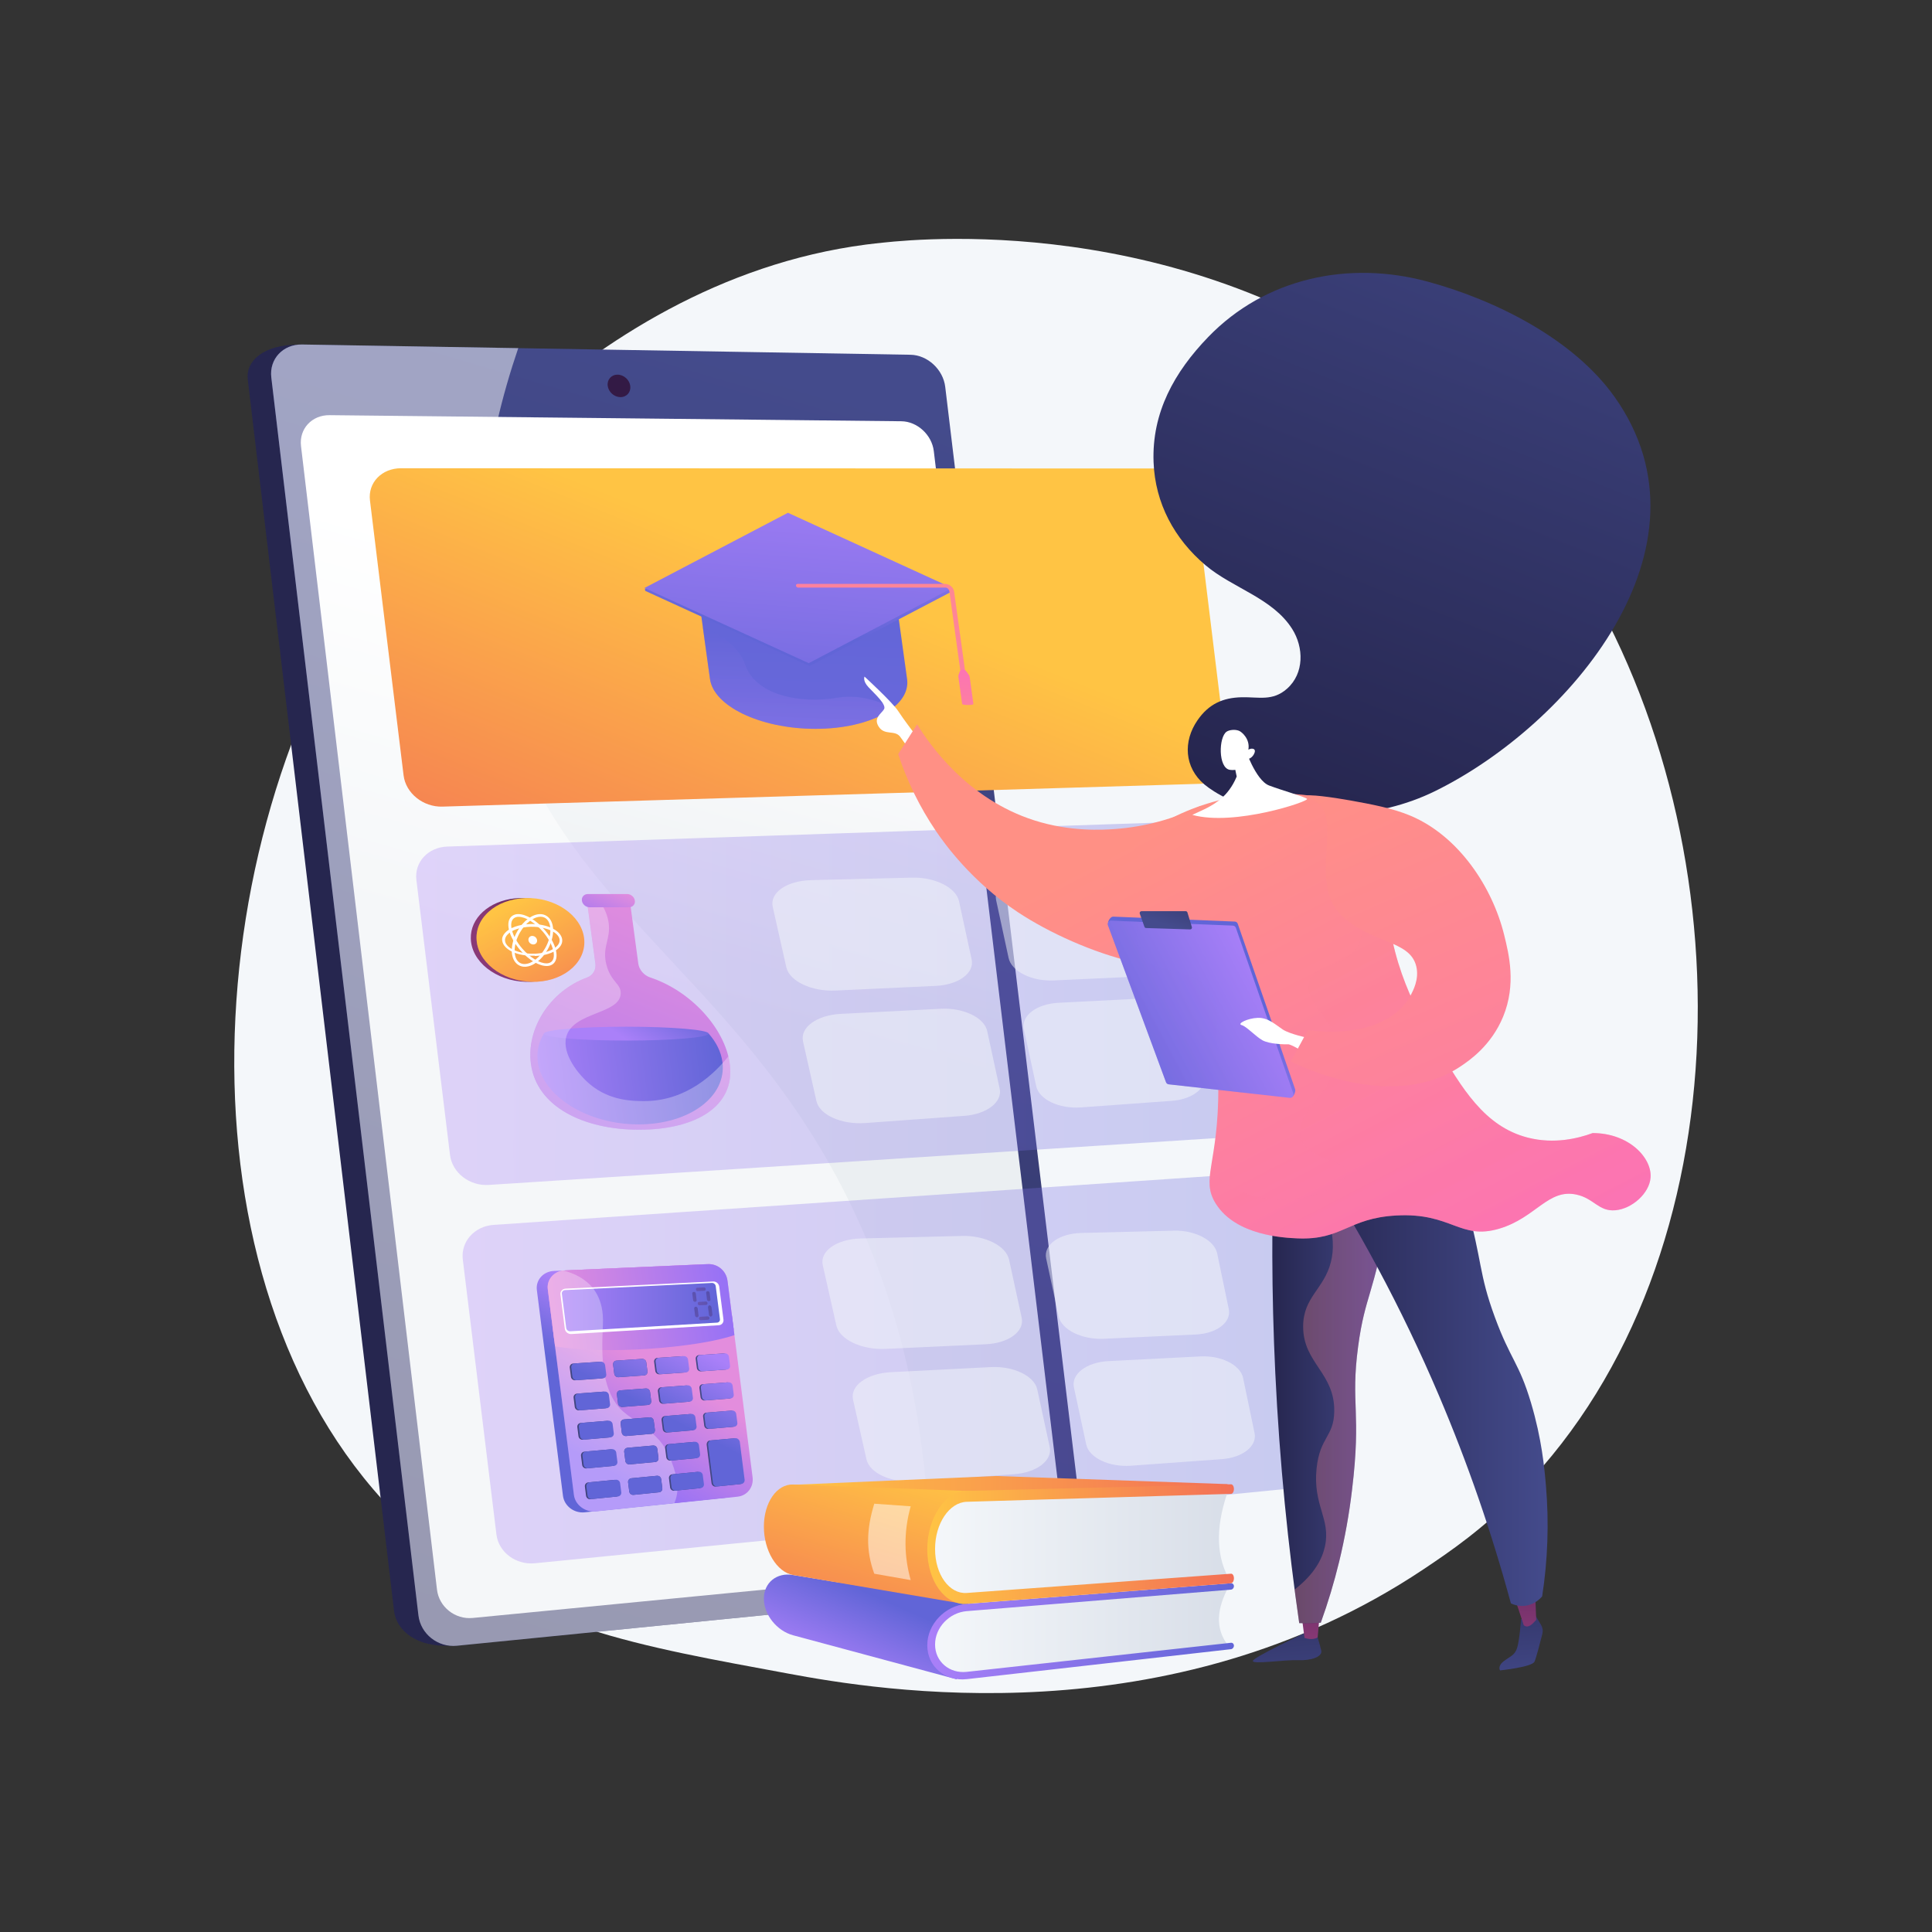<svg width="372" height="372" viewBox="0 0 372 372" fill="none" xmlns="http://www.w3.org/2000/svg">
<rect x="0" y="0" width="372" height="372" fill="#333333" stroke="none"/>
<path d="M293 286.808C285.665 294.368 279.1 298.813 274.077 302.168C225.07 334.891 169.049 325.459 151.729 322.236C123.785 317.036 100.196 313.366 79.929 295.055C33.877 253.449 36.117 166.655 71.307 112.889C75.479 106.514 110.615 54.431 166.757 47.089C168.13 46.91 169.157 46.808 170.057 46.713C178.742 45.793 232.562 40.94 276.446 77.706C282.728 82.969 292.837 92.462 302.212 106.94C336.48 159.883 336.588 241.874 293 286.808Z" fill="#F4F7FA"/>
<path d="M176.967 74.871L203.8 297.919C204.2 301.263 201.9 304.261 198.668 304.581L86.9 316.852C80.053 317.278 76.3 313.78 75.881 310.224L47.707 73.087C47.287 69.55 50.646 66.348 57.522 66.348L170.31 68.723C173.575 68.778 176.567 71.544 176.967 74.871Z" fill="url(#paint0_linear_628_632)"/>
<path d="M182 74.487L208.98 298.65C209.38 302.012 207.071 305.025 203.831 305.35L87.955 316.884C84.322 317.246 80.993 314.618 80.568 311.043L52.236 72.681C51.814 69.126 54.482 66.269 58.155 66.331L175.315 68.308C178.592 68.363 181.6 71.144 182 74.487Z" fill="url(#paint1_linear_628_632)"/>
<path d="M179.8 86.852L204.808 294.7C205.186 297.84 203.02 300.65 199.986 300.945L91.009 311.534C87.632 311.862 84.537 309.409 84.141 306.082L57.959 85.89C57.565 82.58 60.042 79.902 63.454 79.939L173.554 81.111C176.614 81.144 179.423 83.727 179.8 86.852Z" fill="url(#paint2_linear_628_632)"/>
<path d="M121.359 74.333C121.502 75.526 120.646 76.482 119.445 76.466C118.244 76.45 117.152 75.466 117.009 74.274C116.866 73.082 117.726 72.123 118.928 72.141C120.13 72.159 121.217 73.14 121.359 74.333Z" fill="url(#paint3_linear_628_632)"/>
<g style="mix-blend-mode:soft-light" opacity="0.5">
<path d="M160.957 226.37C138.647 185.122 105.32 172.775 95.285 130.264C89.862 107.286 93.557 85.292 99.785 67.034L58.158 66.334C54.486 66.272 51.818 69.134 52.24 72.684L80.568 311.043C80.993 314.618 84.322 317.243 87.955 316.884L179.045 307.815C179.718 270.856 170.9 244.756 160.957 226.37Z" fill="white"/>
</g>
<path d="M231.084 150.92L85.191 155.311C81.485 155.423 78.131 152.734 77.711 149.305L71.237 96.366C70.817 92.937 73.503 90.158 77.223 90.159L223.659 90.207C226.878 90.207 229.796 92.783 230.184 95.96L236.184 144.994C236.57 148.17 234.292 150.823 231.084 150.92Z" fill="url(#paint4_linear_628_632)"/>
<path opacity="0.3" d="M247.688 286.681L103.01 301C99.334 301.364 96.01 298.88 95.585 295.451L89.111 242.512C88.691 239.083 91.352 236.099 95.041 235.848L240.263 225.969C243.456 225.752 246.352 228.151 246.74 231.327L252.74 280.362C252.836 281.111 252.781 281.871 252.577 282.598C252.374 283.325 252.026 284.003 251.554 284.593C251.083 285.183 250.498 285.671 249.833 286.03C249.169 286.389 248.44 286.61 247.688 286.681Z" fill="url(#paint5_linear_628_632)"/>
<path opacity="0.3" d="M239.386 218.8L94.1 228.155C90.409 228.393 87.068 225.806 86.648 222.377L80.174 169.438C79.754 166.009 82.427 163.128 86.132 163.003L231.961 158.087C235.167 157.979 238.074 160.467 238.461 163.643L244.461 212.678C244.848 215.854 242.581 218.6 239.386 218.8Z" fill="url(#paint6_linear_628_632)"/>
<path d="M172 111.528L174.656 130.744C174.943 132.82 173.919 134.744 171.916 136.312C171.41 136.706 170.875 137.063 170.316 137.378C167.116 139.201 162.406 140.336 157.016 140.336C151.626 140.336 146.6 139.2 142.9 137.378C139.393 135.655 137.063 133.319 136.707 130.744L134.051 111.528H172Z" fill="url(#paint7_linear_628_632)"/>
<path style="mix-blend-mode:multiply" opacity="0.3" d="M171.928 136.312C171.422 136.707 170.887 137.063 170.328 137.378C167.128 139.201 162.414 140.336 157.028 140.336C151.642 140.336 146.605 139.2 142.9 137.378C139.392 135.655 137.061 133.319 136.7 130.744L135.322 120.772C138.193 121.937 142.241 124.218 143.45 127.903C145.341 133.67 153.621 135.624 161.405 134.321C164.836 133.746 168.634 134.649 171.928 136.312Z" fill="url(#paint8_linear_628_632)"/>
<path d="M182.213 113.316L151.806 99.396L125.247 113.316H124.174L124.237 113.769L155.875 128.247L183.511 113.769L183.448 113.316H182.213Z" fill="url(#paint9_linear_628_632)"/>
<path d="M151.714 98.733L124.09 113.211L155.716 127.689L183.34 113.211L151.714 98.733Z" fill="url(#paint10_linear_628_632)"/>
<path d="M185.941 133.311C185.724 133.311 185.465 133.137 185.435 132.922L182.812 113.944C182.753 113.515 182.463 113.137 182.029 113.137H153.705C153.6 113.141 153.498 113.107 153.416 113.041C153.335 112.975 153.28 112.882 153.262 112.779C153.232 112.564 153.389 112.422 153.606 112.422H181.93C182.798 112.422 183.597 113.086 183.716 113.944L186.339 132.922C186.369 133.137 186.158 133.311 185.941 133.311Z" fill="url(#paint11_linear_628_632)"/>
<path d="M186.485 129.862L186.057 129.273C185.98 129.164 185.878 129.074 185.759 129.013C185.641 128.951 185.509 128.918 185.375 128.917C185.254 128.915 185.134 128.95 185.033 129.017C184.932 129.084 184.853 129.18 184.808 129.293L184.582 129.906C184.528 130.06 184.515 130.226 184.543 130.387L185.257 135.55C185.272 135.661 185.771 135.75 186.369 135.75C186.967 135.75 187.44 135.66 187.425 135.55L186.709 130.372C186.676 130.186 186.599 130.012 186.485 129.862Z" fill="url(#paint12_linear_628_632)"/>
<path d="M122.9 185.522L121.236 173.174H112.978L114.642 185.522C114.804 186.722 114.172 187.8 113.06 188.207C105.821 190.857 101.325 198.128 102.228 204.829C103.357 213.215 112.51 217.529 123.083 217.529C133.656 217.529 141.645 213.213 140.516 204.829C139.616 198.129 133.158 190.857 125.205 188.207C123.982 187.8 123.061 186.725 122.9 185.522Z" fill="url(#paint13_linear_628_632)"/>
<path d="M104.722 199.024C103.722 200.656 103.285 202.501 103.548 204.455C104.448 211.107 113.128 216.5 122.948 216.5C132.768 216.5 139.994 211.107 139.097 204.455C138.834 202.501 137.897 200.655 136.46 199.024H104.722Z" fill="url(#paint14_linear_628_632)"/>
<path d="M120.589 200.359C129.348 200.359 136.449 199.761 136.449 199.024C136.449 198.287 129.348 197.689 120.589 197.689C111.83 197.689 104.729 198.287 104.729 199.024C104.729 199.761 111.83 200.359 120.589 200.359Z" fill="url(#paint15_linear_628_632)"/>
<g style="mix-blend-mode:soft-light" opacity="0.3">
<path d="M124 212.009C121.861 212.002 117.445 211.988 113.619 208.793C111.304 206.86 108.214 202.934 109.019 199.693C110.234 194.775 119.438 195.34 119.519 191.259C119.556 189.403 117.657 189.074 116.79 185.859C115.833 182.314 117.653 180.906 117.19 177.668C117.022 176.505 116.543 174.985 115.24 173.177H112.987L114.651 185.525C114.813 186.725 114.181 187.803 113.069 188.21C105.83 190.86 101.334 198.131 102.237 204.832C103.366 213.218 112.519 217.532 123.092 217.532C133.665 217.532 141.654 213.216 140.525 204.832C140.458 204.346 140.365 203.865 140.247 203.389C137.7 206.6 132.236 212.036 124 212.009Z" fill="white"/>
</g>
<path d="M121.1 174.691H113.53C112.804 174.691 112.139 174.121 112.044 173.417C111.944 172.717 112.461 172.143 113.186 172.143H120.756C121.482 172.143 122.147 172.713 122.242 173.417C122.333 174.121 121.821 174.691 121.1 174.691Z" fill="url(#paint16_linear_628_632)"/>
<path d="M100.086 172.919C94.932 173.074 90.998 176.138 90.673 180.019C90.673 180.019 90.673 180.029 90.673 180.034C90.656 180.248 90.649 180.463 90.654 180.678C90.654 180.693 90.654 180.707 90.654 180.721C90.654 180.821 90.662 180.921 90.67 181.027C90.67 181.045 90.67 181.064 90.67 181.082C90.679 181.182 90.69 181.292 90.704 181.397C91.311 185.906 96.516 189.322 102.252 189.032C102.405 189.025 102.552 189.014 102.706 189.001H102.75C102.892 188.988 103.033 188.973 103.173 188.956L103.238 188.948C103.373 188.931 103.507 188.911 103.638 188.89L103.713 188.878C103.844 188.857 103.973 188.833 104.101 188.808L104.179 188.792C104.306 188.766 104.432 188.738 104.557 188.708L104.63 188.691C104.754 188.66 104.877 188.629 104.998 188.591L105.064 188.572C105.173 188.54 105.281 188.508 105.388 188.472L105.47 188.446C105.579 188.411 105.686 188.373 105.792 188.335L105.862 188.311C109.52 186.968 111.812 183.945 111.362 180.565C110.771 176.174 105.755 172.75 100.086 172.919Z" fill="url(#paint17_linear_628_632)"/>
<path d="M112.458 180.566C113.05 184.957 109.006 188.746 103.358 189.031C97.622 189.321 92.417 185.905 91.81 181.396C91.203 176.887 95.435 173.096 101.187 172.919C106.851 172.75 111.867 176.174 112.458 180.566Z" fill="url(#paint18_linear_628_632)"/>
<g style="mix-blend-mode:multiply" opacity="0.3">
<path d="M105.573 186.86C104.014 184.544 104.973 182.271 103.085 180.805C101.163 179.305 99.124 180.853 96.532 179.669C95.526 179.209 94.351 178.299 93.307 176.369C92.132 177.787 91.554 179.533 91.807 181.395C92.414 185.904 97.619 189.32 103.355 189.03C104.588 188.973 105.806 188.731 106.967 188.312C106.425 187.909 105.953 187.418 105.573 186.86Z" fill="url(#paint19_linear_628_632)"/>
</g>
<path d="M101.752 181.044C101.787 181.269 101.9 181.474 102.073 181.622C102.246 181.77 102.466 181.852 102.693 181.852C102.798 181.853 102.902 181.831 102.997 181.787C103.093 181.744 103.178 181.68 103.246 181.601C103.315 181.521 103.365 181.428 103.394 181.327C103.422 181.226 103.429 181.119 103.412 181.016C103.377 180.792 103.264 180.587 103.092 180.439C102.921 180.291 102.702 180.209 102.475 180.208C102.37 180.206 102.265 180.228 102.169 180.271C102.073 180.314 101.988 180.378 101.919 180.457C101.85 180.537 101.799 180.631 101.77 180.732C101.742 180.833 101.735 180.94 101.752 181.044Z" fill="white"/>
<path d="M100.161 182.943C97.897 180.327 97.204 177.425 98.592 176.371C98.941 176.12 99.363 175.991 99.792 176.006C101.314 176.006 103.342 177.246 104.96 179.153C107.131 181.711 107.803 184.527 106.499 185.598C106.17 185.857 105.764 185.998 105.345 185.998C103.852 186.05 101.817 184.855 100.161 182.943ZM98.955 176.8C97.833 177.655 98.569 180.341 100.555 182.638C102.07 184.391 103.968 185.532 105.278 185.49C105.594 185.491 105.901 185.388 106.151 185.195C107.212 184.326 106.498 181.711 104.583 179.457C103.096 177.708 101.199 176.527 99.862 176.529C99.538 176.517 99.219 176.612 98.955 176.8Z" fill="white"/>
<path d="M99.836 185.818C98.173 184.811 98.102 181.889 99.669 179.21C100.811 177.257 102.516 176.01 104.012 176.01C104.455 176.005 104.89 176.129 105.263 176.367C106.844 177.383 106.929 180.201 105.451 182.824C104.351 184.784 102.651 186.095 101.132 186.147C100.677 186.168 100.226 186.053 99.836 185.818ZM100.136 179.505C98.764 181.857 98.736 184.564 100.082 185.381C100.377 185.555 100.716 185.639 101.058 185.621C102.394 185.578 103.972 184.331 104.988 182.534C106.294 180.224 106.305 177.604 105.019 176.779C104.737 176.602 104.409 176.511 104.075 176.517C102.769 176.519 101.185 177.714 100.141 179.505H100.136Z" fill="white"/>
<path d="M96.7 181.143C96.621 180.604 96.8 180.136 97.21 179.662C98.095 178.631 99.987 177.962 102.129 177.92L102.284 177.914C105.402 177.894 107.992 179.173 108.241 180.837C108.368 181.683 107.883 182.47 106.874 183.088C105.906 183.681 104.544 184.01 103.041 184.073L102.876 184.01C99.691 184.156 96.948 182.875 96.7 181.143ZM102.206 178.443C100.199 178.488 98.444 179.094 97.644 180.029C97.323 180.404 97.19 180.798 97.249 181.199C97.456 182.615 99.981 183.706 102.826 183.633H102.974C104.395 183.576 105.674 183.24 106.574 182.688C107.424 182.17 107.837 181.528 107.74 180.879C107.54 179.514 105.14 178.423 102.35 178.446L102.206 178.443Z" fill="white"/>
<path d="M138.074 246.718L142.909 284.59C142.967 285.034 142.936 285.486 142.816 285.918C142.696 286.35 142.491 286.753 142.213 287.104C141.934 287.455 141.588 287.747 141.194 287.961C140.801 288.176 140.368 288.309 139.922 288.353L112.584 291.194C110.529 291.408 108.648 289.968 108.4 288.017L103.371 248.4C103.139 246.569 104.439 245 106.314 244.744C106.436 244.727 106.558 244.717 106.681 244.713L134.2 243.5C136.115 243.419 137.837 244.856 138.074 246.718Z" fill="url(#paint20_linear_628_632)"/>
<path d="M140.077 246.617L144.907 284.434C145.145 286.295 143.907 287.985 142.007 288.182L114.76 291.013C112.712 291.226 110.752 289.797 110.505 287.849L105.483 248.3C105.251 246.472 106.588 244.905 108.457 244.648C108.576 244.631 108.741 244.62 108.864 244.615L136.293 243.4C138.2 243.319 139.839 244.758 140.077 246.617Z" fill="url(#paint21_linear_628_632)"/>
<path d="M140.07 246.564L141.28 256.04L106.735 258.15L105.476 248.239C105.249 246.455 106.523 244.946 108.321 244.639C108.501 244.619 108.683 244.61 108.864 244.613L136.293 243.4C137.205 243.356 138.1 243.658 138.8 244.244C139.5 244.83 139.953 245.658 140.07 246.564Z" fill="url(#paint22_linear_628_632)"/>
<path d="M140.908 253.125L141.408 257.066C138.093 258.228 131.896 259.256 124.771 259.716C121.65 259.916 118.634 259.992 115.907 259.951C112.295 259.896 109.235 259.638 106.868 259.224L106.345 255.102C107.183 254.862 107.955 254.639 108.878 254.422C111.244 253.889 113.636 253.477 116.044 253.188C118.47 252.882 121.126 252.642 123.891 252.488C127.467 252.288 130.828 252.263 133.749 252.378L134.426 252.407C135.126 252.441 135.805 252.483 136.45 252.533C136.678 252.551 136.904 252.57 137.124 252.59C137.632 252.636 138.071 252.69 138.535 252.745C139.43 252.854 140.226 252.98 140.908 253.125Z" fill="url(#paint23_linear_628_632)"/>
<path d="M139.3 254.09C139.318 254.222 139.308 254.356 139.271 254.484C139.233 254.612 139.17 254.731 139.084 254.833C138.998 254.934 138.892 255.017 138.772 255.075C138.652 255.134 138.521 255.166 138.388 255.171L110.017 256.865C109.396 256.902 108.831 256.457 108.756 255.872L107.914 249.238C107.839 248.653 108.284 248.154 108.906 248.123L137.312 246.746C137.593 246.734 137.868 246.827 138.085 247.005C138.301 247.184 138.444 247.437 138.486 247.715L139.3 254.09Z" fill="white"/>
<path d="M138.623 253.986C138.635 254.07 138.629 254.155 138.605 254.236C138.582 254.317 138.542 254.392 138.487 254.456C138.433 254.521 138.365 254.573 138.289 254.61C138.213 254.646 138.13 254.667 138.046 254.669L109.823 256.335C109.635 256.349 109.449 256.293 109.301 256.176C109.153 256.06 109.054 255.893 109.023 255.707L108.184 249.107C108.175 249.019 108.184 248.93 108.211 248.846C108.238 248.761 108.282 248.684 108.341 248.618C108.4 248.552 108.473 248.499 108.553 248.463C108.634 248.426 108.722 248.407 108.81 248.407L137.066 247.027C137.243 247.02 137.417 247.078 137.554 247.191C137.691 247.304 137.782 247.463 137.808 247.639L138.623 253.986Z" fill="url(#paint24_linear_628_632)"/>
<g opacity="0.3">
<path d="M134.135 250.349C134.157 250.525 134.025 250.649 133.844 250.654H133.829C133.745 250.664 133.66 250.642 133.592 250.592C133.524 250.541 133.478 250.466 133.464 250.383L133.298 249.077C133.293 249.036 133.296 248.995 133.308 248.956C133.32 248.916 133.341 248.88 133.368 248.85C133.396 248.819 133.429 248.795 133.467 248.778C133.504 248.762 133.545 248.753 133.586 248.754H133.601C133.687 248.747 133.773 248.774 133.841 248.827C133.909 248.881 133.955 248.958 133.968 249.044L134.135 250.349Z" fill="url(#paint25_linear_628_632)"/>
<path d="M136.805 250.213C136.81 250.253 136.806 250.293 136.793 250.331C136.781 250.37 136.76 250.405 136.733 250.434C136.705 250.463 136.672 250.487 136.634 250.502C136.597 250.517 136.557 250.524 136.517 250.522H136.5C136.416 250.531 136.332 250.508 136.264 250.457C136.197 250.406 136.151 250.331 136.137 250.248L135.971 248.943C135.966 248.902 135.969 248.861 135.981 248.821C135.993 248.782 136.013 248.746 136.04 248.715C136.067 248.684 136.1 248.659 136.138 248.642C136.175 248.626 136.216 248.617 136.257 248.617H136.272C136.358 248.611 136.443 248.638 136.511 248.692C136.578 248.746 136.623 248.824 136.636 248.909L136.805 250.213Z" fill="url(#paint26_linear_628_632)"/>
</g>
<path opacity="0.3" d="M134.508 253.274C134.515 253.317 134.512 253.36 134.501 253.402C134.491 253.444 134.471 253.483 134.445 253.517C134.418 253.552 134.385 253.58 134.348 253.601C134.31 253.622 134.268 253.635 134.225 253.64H134.21C134.119 253.638 134.032 253.604 133.964 253.544C133.896 253.483 133.851 253.401 133.838 253.311L133.666 251.966C133.66 251.923 133.663 251.88 133.674 251.839C133.685 251.797 133.704 251.758 133.731 251.724C133.757 251.69 133.79 251.662 133.828 251.642C133.866 251.621 133.907 251.608 133.95 251.604H133.965C134.056 251.605 134.143 251.639 134.211 251.699C134.279 251.759 134.323 251.841 134.336 251.931L134.508 253.274Z" fill="url(#paint27_linear_628_632)"/>
<path opacity="0.3" d="M137.178 253.138C137.201 253.313 137.062 253.373 136.9 253.518H136.885C136.793 253.512 136.705 253.475 136.638 253.412C136.57 253.35 136.526 253.265 136.513 253.174L136.333 251.767C136.311 251.592 136.426 251.347 136.606 251.338H136.621C136.801 251.329 136.976 251.555 136.999 251.731L137.178 253.138Z" fill="url(#paint28_linear_628_632)"/>
<path opacity="0.3" d="M136.234 250.92C136.239 250.961 136.236 251.003 136.224 251.043C136.212 251.084 136.191 251.121 136.164 251.152C136.137 251.184 136.103 251.21 136.066 251.228C136.028 251.246 135.987 251.256 135.945 251.257L134.661 251.328C134.481 251.338 134.384 251.201 134.361 251.028V251.014C134.338 250.838 134.397 250.69 134.578 250.681L135.899 250.609C135.983 250.606 136.065 250.635 136.127 250.691C136.19 250.747 136.228 250.825 136.234 250.909V250.92Z" fill="url(#paint29_linear_628_632)"/>
<path opacity="0.3" d="M135.878 248.193C135.883 248.234 135.879 248.276 135.867 248.315C135.855 248.355 135.835 248.391 135.809 248.423C135.782 248.454 135.749 248.48 135.712 248.498C135.675 248.516 135.634 248.526 135.593 248.528L134.307 248.594C134.126 248.603 134.027 248.466 134.007 248.294V248.28C133.984 248.104 134.047 247.957 134.227 247.948L135.547 247.881C135.631 247.878 135.712 247.908 135.774 247.964C135.836 248.02 135.874 248.098 135.88 248.181L135.878 248.193Z" fill="url(#paint30_linear_628_632)"/>
<path opacity="0.3" d="M136.607 253.778C136.612 253.82 136.608 253.862 136.595 253.902C136.583 253.942 136.562 253.979 136.534 254.011C136.507 254.043 136.473 254.068 136.435 254.086C136.397 254.104 136.356 254.114 136.314 254.116L134.96 254.194C134.872 254.198 134.786 254.17 134.717 254.115C134.649 254.06 134.603 253.981 134.589 253.894V253.88C134.584 253.839 134.588 253.797 134.6 253.757C134.611 253.718 134.631 253.681 134.658 253.65C134.685 253.618 134.718 253.592 134.755 253.574C134.792 253.556 134.833 253.546 134.874 253.544L136.232 253.465C136.32 253.46 136.407 253.488 136.476 253.544C136.545 253.599 136.592 253.678 136.606 253.765L136.607 253.778Z" fill="url(#paint31_linear_628_632)"/>
<g style="mix-blend-mode:soft-light" opacity="0.3">
<path d="M130.429 286.917C130.401 287.552 130.286 288.179 130.087 288.783C130.015 288.996 129.93 289.219 129.836 289.447L114.763 291.013C112.715 291.226 110.755 289.797 110.508 287.849L105.476 248.239C105.249 246.455 106.52 244.916 108.317 244.606C108.363 244.617 108.431 244.628 108.478 244.64C110.478 245.148 112.731 246.157 114.256 248.153C115.21 249.401 115.893 251.038 116.062 253.187C116.109 253.777 116.119 254.37 116.092 254.961C116.075 255.326 116.06 255.698 116.044 256.078C116.025 256.553 116.008 257.038 115.994 257.531C115.973 258.32 115.964 259.131 115.978 259.946C115.992 260.73 116.028 261.521 116.096 262.309C116.109 262.461 116.123 262.609 116.139 262.765C116.19 263.258 116.254 263.748 116.334 264.234C116.389 264.566 116.451 264.896 116.522 265.223C116.922 267.063 117.58 268.809 118.65 270.317C119.46 271.457 120.571 272.317 121.725 273.112C122.025 273.322 122.337 273.527 122.643 273.731C123.689 274.413 124.685 275.168 125.625 275.99L125.692 276.052C126.142 276.456 126.568 276.887 126.966 277.343C127.404 277.846 127.796 278.387 128.138 278.959C128.268 279.177 128.392 279.398 128.509 279.623C128.709 280.008 128.892 280.405 129.058 280.81C129.133 280.992 129.207 281.176 129.278 281.363C129.282 281.37 129.285 281.377 129.287 281.385C129.585 282.138 129.838 282.908 130.046 283.691C130.322 284.758 130.484 285.85 130.429 286.917Z" fill="white"/>
</g>
<g style="mix-blend-mode:multiply">
<path d="M116.455 264.651C116.466 264.745 116.457 264.84 116.429 264.931C116.402 265.021 116.355 265.105 116.294 265.176C116.232 265.248 116.156 265.306 116.071 265.347C115.985 265.387 115.893 265.41 115.798 265.413L110.782 265.77C110.583 265.787 110.386 265.728 110.228 265.606C110.071 265.483 109.966 265.306 109.933 265.109L109.704 263.309C109.694 263.214 109.703 263.118 109.731 263.027C109.76 262.936 109.807 262.851 109.87 262.779C109.933 262.707 110.01 262.649 110.096 262.608C110.183 262.568 110.277 262.546 110.372 262.543L115.39 262.206C115.587 262.191 115.782 262.251 115.938 262.373C116.093 262.495 116.196 262.671 116.228 262.866L116.455 264.651Z" fill="url(#paint32_linear_628_632)"/>
<path d="M124.663 264.075C124.674 264.167 124.666 264.261 124.639 264.35C124.612 264.439 124.567 264.521 124.507 264.592C124.447 264.663 124.372 264.721 124.289 264.761C124.205 264.802 124.114 264.825 124.021 264.829L119.111 265.178C118.915 265.194 118.721 265.135 118.567 265.014C118.412 264.892 118.31 264.717 118.279 264.523L118.052 262.739C118.041 262.646 118.049 262.551 118.077 262.461C118.104 262.371 118.15 262.288 118.211 262.217C118.273 262.146 118.348 262.088 118.433 262.048C118.518 262.007 118.61 261.985 118.704 261.982L123.616 261.653C123.81 261.639 124.002 261.698 124.154 261.819C124.306 261.939 124.407 262.113 124.437 262.305L124.663 264.075Z" fill="url(#paint33_linear_628_632)"/>
<path d="M132.429 263.53C132.44 263.621 132.433 263.713 132.407 263.801C132.381 263.889 132.337 263.97 132.278 264.04C132.219 264.11 132.146 264.167 132.064 264.207C131.982 264.248 131.893 264.271 131.801 264.275L126.99 264.617C126.797 264.632 126.606 264.573 126.455 264.453C126.304 264.333 126.203 264.16 126.174 263.969L125.949 262.203C125.938 262.111 125.946 262.018 125.972 261.929C125.999 261.841 126.044 261.759 126.104 261.688C126.164 261.618 126.237 261.561 126.321 261.52C126.404 261.48 126.495 261.457 126.587 261.454L131.401 261.131C131.591 261.12 131.779 261.18 131.927 261.299C132.075 261.419 132.172 261.59 132.201 261.778L132.429 263.53Z" fill="url(#paint34_linear_628_632)"/>
<path d="M140.305 262.977C140.317 263.066 140.31 263.157 140.285 263.244C140.26 263.33 140.217 263.411 140.159 263.48C140.102 263.549 140.03 263.606 139.95 263.646C139.869 263.686 139.781 263.709 139.691 263.714L134.979 264.049C134.79 264.062 134.602 264.003 134.454 263.884C134.305 263.765 134.207 263.595 134.179 263.407L133.956 261.659C133.944 261.569 133.952 261.477 133.977 261.389C134.003 261.302 134.046 261.221 134.105 261.151C134.164 261.082 134.236 261.025 134.318 260.985C134.4 260.945 134.489 260.922 134.58 260.918L139.294 260.603C139.482 260.591 139.668 260.65 139.814 260.769C139.96 260.888 140.057 261.057 140.084 261.243L140.305 262.977Z" fill="url(#paint35_linear_628_632)"/>
<path d="M117.186 270.4C117.197 270.494 117.188 270.59 117.16 270.68C117.133 270.771 117.087 270.855 117.025 270.927C116.964 270.999 116.888 271.057 116.803 271.099C116.718 271.14 116.625 271.164 116.53 271.168L111.518 271.562C111.32 271.581 111.122 271.523 110.965 271.401C110.807 271.28 110.702 271.103 110.67 270.906L110.441 269.106C110.431 269.011 110.441 268.915 110.47 268.824C110.498 268.733 110.545 268.649 110.607 268.576C110.67 268.504 110.746 268.445 110.832 268.403C110.918 268.362 111.012 268.338 111.107 268.334L116.122 267.961C116.319 267.944 116.514 268.002 116.669 268.124C116.825 268.245 116.928 268.421 116.959 268.615L117.186 270.4Z" fill="url(#paint36_linear_628_632)"/>
<path d="M125.387 269.761C125.398 269.854 125.39 269.947 125.364 270.037C125.337 270.126 125.292 270.209 125.232 270.28C125.172 270.351 125.098 270.409 125.014 270.451C124.93 270.492 124.839 270.515 124.746 270.52L119.84 270.906C119.645 270.923 119.45 270.866 119.296 270.745C119.142 270.625 119.039 270.45 119.008 270.256L118.781 268.472C118.77 268.378 118.779 268.284 118.806 268.193C118.834 268.103 118.879 268.02 118.941 267.948C119.002 267.876 119.077 267.818 119.162 267.777C119.247 267.736 119.339 267.713 119.433 267.709L124.341 267.343C124.535 267.328 124.727 267.386 124.879 267.506C125.031 267.626 125.132 267.799 125.162 267.991L125.387 269.761Z" fill="url(#paint37_linear_628_632)"/>
<path d="M133.147 269.158C133.159 269.249 133.151 269.342 133.126 269.43C133.1 269.518 133.056 269.6 132.997 269.67C132.938 269.741 132.866 269.798 132.784 269.839C132.702 269.88 132.612 269.904 132.52 269.909L127.713 270.287C127.521 270.303 127.33 270.245 127.178 270.126C127.027 270.006 126.926 269.834 126.897 269.643L126.672 267.877C126.661 267.785 126.669 267.692 126.695 267.603C126.722 267.514 126.766 267.432 126.826 267.361C126.886 267.29 126.96 267.232 127.043 267.191C127.126 267.15 127.217 267.126 127.309 267.122L132.119 266.764C132.309 266.751 132.497 266.81 132.645 266.929C132.793 267.048 132.891 267.218 132.919 267.406L133.147 269.158Z" fill="url(#paint38_linear_628_632)"/>
<path d="M141.016 268.547C141.028 268.637 141.021 268.728 140.996 268.814C140.971 268.901 140.928 268.982 140.871 269.051C140.813 269.121 140.742 269.178 140.662 269.219C140.581 269.26 140.493 269.284 140.403 269.289L135.695 269.659C135.506 269.674 135.318 269.617 135.169 269.498C135.021 269.38 134.923 269.21 134.895 269.022L134.672 267.274C134.661 267.184 134.668 267.092 134.693 267.004C134.719 266.916 134.762 266.835 134.821 266.765C134.879 266.695 134.952 266.638 135.033 266.597C135.115 266.556 135.204 266.533 135.295 266.528L140.006 266.177C140.194 266.164 140.379 266.223 140.525 266.34C140.671 266.458 140.768 266.627 140.795 266.813L141.016 268.547Z" fill="url(#paint39_linear_628_632)"/>
<path d="M117.9 276.012C117.91 276.106 117.901 276.202 117.873 276.292C117.846 276.383 117.8 276.467 117.738 276.539C117.677 276.612 117.602 276.671 117.517 276.713C117.432 276.756 117.34 276.781 117.245 276.786L112.237 277.216C112.039 277.236 111.842 277.18 111.684 277.059C111.526 276.938 111.421 276.761 111.389 276.565L111.16 274.765C111.149 274.67 111.159 274.573 111.187 274.481C111.215 274.39 111.262 274.305 111.324 274.232C111.387 274.159 111.464 274.1 111.55 274.058C111.636 274.016 111.73 273.992 111.826 273.988L116.837 273.578C117.033 273.56 117.228 273.617 117.384 273.737C117.539 273.858 117.642 274.033 117.673 274.227L117.9 276.012Z" fill="url(#paint40_linear_628_632)"/>
<path d="M126.1 275.316C126.111 275.409 126.103 275.503 126.076 275.592C126.049 275.682 126.004 275.765 125.944 275.836C125.884 275.908 125.81 275.966 125.727 276.008C125.643 276.05 125.552 276.075 125.459 276.08L120.559 276.502C120.364 276.521 120.17 276.464 120.016 276.345C119.861 276.225 119.758 276.05 119.728 275.857L119.501 274.072C119.49 273.978 119.499 273.883 119.526 273.793C119.554 273.703 119.599 273.619 119.66 273.547C119.721 273.475 119.796 273.416 119.881 273.375C119.966 273.333 120.058 273.309 120.152 273.304L125.052 272.904C125.245 272.887 125.437 272.944 125.589 273.063C125.741 273.182 125.843 273.355 125.872 273.546L126.1 275.316Z" fill="url(#paint41_linear_628_632)"/>
<path d="M133.849 274.657C133.86 274.748 133.853 274.841 133.827 274.929C133.801 275.017 133.758 275.1 133.699 275.17C133.64 275.241 133.568 275.299 133.486 275.341C133.404 275.383 133.314 275.407 133.222 275.413L128.422 275.826C128.231 275.843 128.04 275.787 127.888 275.668C127.737 275.549 127.636 275.377 127.607 275.187L127.382 273.42C127.371 273.328 127.379 273.234 127.406 273.145C127.432 273.056 127.477 272.974 127.537 272.902C127.596 272.831 127.67 272.773 127.753 272.731C127.836 272.69 127.926 272.665 128.019 272.66L132.825 272.268C133.014 272.253 133.202 272.31 133.351 272.428C133.499 272.546 133.597 272.716 133.625 272.904L133.849 274.657Z" fill="url(#paint42_linear_628_632)"/>
<path d="M141.711 273.988C141.723 274.078 141.716 274.169 141.691 274.256C141.667 274.344 141.624 274.425 141.567 274.495C141.509 274.565 141.438 274.622 141.357 274.664C141.277 274.705 141.189 274.73 141.098 274.736L136.398 275.136C136.209 275.152 136.021 275.096 135.873 274.978C135.724 274.861 135.626 274.691 135.598 274.503L135.375 272.755C135.364 272.664 135.371 272.572 135.396 272.484C135.422 272.396 135.465 272.314 135.524 272.244C135.582 272.174 135.654 272.116 135.736 272.074C135.818 272.033 135.907 272.009 135.998 272.003L140.704 271.619C140.891 271.604 141.077 271.661 141.223 271.778C141.37 271.895 141.466 272.063 141.493 272.249L141.711 273.988Z" fill="url(#paint43_linear_628_632)"/>
<path d="M118.6 281.494C118.611 281.589 118.603 281.685 118.575 281.776C118.548 281.867 118.502 281.952 118.441 282.025C118.379 282.098 118.304 282.157 118.219 282.2C118.133 282.243 118.04 282.268 117.945 282.273L112.945 282.738C112.748 282.76 112.55 282.705 112.393 282.585C112.235 282.465 112.129 282.289 112.098 282.093L111.868 280.293C111.858 280.198 111.867 280.101 111.896 280.009C111.924 279.917 111.971 279.832 112.033 279.759C112.096 279.686 112.172 279.626 112.258 279.584C112.344 279.541 112.438 279.516 112.534 279.511L117.54 279.066C117.735 279.046 117.931 279.101 118.087 279.221C118.242 279.34 118.346 279.515 118.376 279.709L118.6 281.494Z" fill="url(#paint44_linear_628_632)"/>
<path d="M126.786 280.739C126.797 280.832 126.789 280.926 126.762 281.016C126.735 281.106 126.691 281.189 126.631 281.261C126.571 281.334 126.497 281.393 126.414 281.435C126.331 281.478 126.24 281.504 126.146 281.51L121.246 281.965C121.052 281.985 120.858 281.93 120.703 281.811C120.549 281.693 120.446 281.519 120.416 281.326L120.189 279.541C120.179 279.447 120.188 279.352 120.215 279.262C120.243 279.172 120.288 279.088 120.349 279.015C120.41 278.943 120.484 278.884 120.569 278.841C120.653 278.799 120.745 278.773 120.839 278.767L125.739 278.331C125.931 278.313 126.123 278.368 126.276 278.487C126.428 278.606 126.529 278.778 126.558 278.969L126.786 280.739Z" fill="url(#paint45_linear_628_632)"/>
<path d="M134.533 280.026C134.544 280.117 134.537 280.21 134.511 280.299C134.485 280.387 134.442 280.47 134.383 280.541C134.325 280.612 134.252 280.67 134.171 280.713C134.089 280.755 133.999 280.78 133.907 280.787L129.107 281.234C128.916 281.253 128.725 281.198 128.573 281.08C128.421 280.963 128.321 280.791 128.292 280.601L128.067 278.833C128.056 278.741 128.064 278.647 128.091 278.558C128.117 278.468 128.161 278.385 128.221 278.314C128.28 278.242 128.354 278.184 128.437 278.141C128.52 278.099 128.61 278.074 128.703 278.068L133.503 277.641C133.692 277.625 133.88 277.681 134.029 277.798C134.177 277.916 134.275 278.086 134.303 278.273L134.533 280.026Z" fill="url(#paint46_linear_628_632)"/>
<path d="M119.346 287.378C119.357 287.473 119.348 287.569 119.32 287.66C119.293 287.752 119.247 287.836 119.186 287.91C119.125 287.983 119.05 288.043 118.965 288.087C118.88 288.13 118.787 288.156 118.692 288.163L113.692 288.663C113.496 288.686 113.298 288.633 113.14 288.514C112.982 288.394 112.877 288.218 112.846 288.023L112.616 286.218C112.606 286.122 112.615 286.025 112.643 285.933C112.672 285.841 112.718 285.756 112.78 285.682C112.842 285.608 112.919 285.548 113.005 285.504C113.091 285.461 113.185 285.435 113.281 285.429L118.281 284.946C118.476 284.924 118.671 284.979 118.827 285.098C118.982 285.216 119.086 285.391 119.116 285.584L119.346 287.378Z" fill="url(#paint47_linear_628_632)"/>
<path d="M127.527 286.561C127.538 286.654 127.529 286.749 127.503 286.838C127.476 286.928 127.432 287.012 127.372 287.084C127.312 287.157 127.239 287.216 127.156 287.26C127.073 287.303 126.982 287.329 126.888 287.337L121.994 287.83C121.801 287.852 121.606 287.799 121.451 287.681C121.297 287.563 121.194 287.389 121.164 287.197L120.937 285.411C120.926 285.317 120.934 285.221 120.961 285.13C120.988 285.039 121.034 284.955 121.094 284.882C121.155 284.809 121.23 284.749 121.314 284.706C121.399 284.663 121.491 284.637 121.586 284.631L126.486 284.158C126.678 284.138 126.87 284.192 127.023 284.31C127.175 284.427 127.276 284.599 127.305 284.79L127.527 286.561Z" fill="url(#paint48_linear_628_632)"/>
<path d="M135.268 285.789C135.279 285.881 135.272 285.974 135.246 286.062C135.22 286.151 135.177 286.234 135.119 286.305C135.06 286.377 134.988 286.436 134.906 286.479C134.825 286.522 134.735 286.548 134.643 286.556L129.843 287.039C129.653 287.06 129.462 287.006 129.31 286.889C129.158 286.772 129.058 286.6 129.029 286.411L128.804 284.643C128.793 284.55 128.801 284.456 128.828 284.367C128.854 284.277 128.899 284.194 128.958 284.122C129.017 284.05 129.091 283.991 129.174 283.948C129.256 283.905 129.347 283.879 129.44 283.872L134.24 283.409C134.429 283.391 134.617 283.446 134.766 283.562C134.914 283.679 135.013 283.849 135.04 284.036L135.268 285.789Z" fill="url(#paint49_linear_628_632)"/>
<path d="M141.356 276.944L136.656 277.362C136.264 277.396 136.023 277.838 136.072 278.221L136.197 279.207L136.297 280.029L136.771 283.745L136.911 284.839L137.002 285.553C137.051 285.936 137.392 286.279 137.784 286.239L142.484 285.766C142.87 285.727 143.16 285.324 143.111 284.944L143.021 284.235L142.882 283.151L142.412 279.465L142.312 278.649L142.188 277.672C142.133 277.292 141.743 276.909 141.356 276.944Z" fill="url(#paint50_linear_628_632)"/>
</g>
<path d="M116.736 264.631C116.747 264.725 116.738 264.82 116.71 264.91C116.683 265 116.637 265.084 116.575 265.156C116.513 265.227 116.438 265.285 116.352 265.326C116.267 265.367 116.174 265.39 116.08 265.393L111.068 265.75C110.869 265.767 110.671 265.708 110.514 265.586C110.357 265.463 110.251 265.286 110.219 265.089L109.99 263.289C109.98 263.194 109.989 263.098 110.017 263.007C110.046 262.916 110.093 262.831 110.155 262.759C110.218 262.687 110.295 262.629 110.381 262.589C110.468 262.548 110.562 262.525 110.657 262.523L115.672 262.188C115.869 262.173 116.064 262.232 116.219 262.354C116.374 262.476 116.478 262.652 116.509 262.847L116.736 264.631Z" fill="url(#paint51_linear_628_632)"/>
<path d="M124.663 264.075C124.674 264.167 124.666 264.261 124.639 264.35C124.612 264.439 124.567 264.521 124.507 264.592C124.447 264.663 124.372 264.721 124.289 264.761C124.205 264.802 124.114 264.825 124.021 264.829L119.111 265.178C118.915 265.194 118.721 265.135 118.567 265.014C118.412 264.892 118.31 264.717 118.279 264.523L118.052 262.739C118.041 262.646 118.049 262.551 118.077 262.461C118.104 262.371 118.15 262.288 118.211 262.217C118.273 262.146 118.348 262.088 118.433 262.048C118.518 262.007 118.61 261.985 118.704 261.982L123.616 261.653C123.81 261.639 124.002 261.698 124.154 261.819C124.306 261.939 124.407 262.113 124.437 262.305L124.663 264.075Z" fill="url(#paint52_linear_628_632)"/>
<path d="M132.7 263.511C132.711 263.602 132.704 263.694 132.678 263.782C132.652 263.869 132.608 263.951 132.549 264.021C132.491 264.091 132.418 264.148 132.336 264.188C132.254 264.229 132.164 264.252 132.073 264.256L127.265 264.598C127.072 264.612 126.881 264.553 126.73 264.433C126.579 264.313 126.478 264.14 126.449 263.949L126.224 262.184C126.213 262.092 126.221 261.999 126.247 261.91C126.274 261.822 126.318 261.74 126.378 261.669C126.438 261.599 126.512 261.542 126.596 261.501C126.679 261.461 126.77 261.438 126.862 261.435L131.672 261.113C131.862 261.102 132.049 261.162 132.197 261.281C132.345 261.401 132.443 261.572 132.472 261.76L132.7 263.511Z" fill="url(#paint53_linear_628_632)"/>
<path d="M140.569 262.958C140.581 263.047 140.574 263.138 140.55 263.225C140.525 263.311 140.482 263.392 140.424 263.461C140.367 263.53 140.295 263.587 140.215 263.627C140.134 263.667 140.046 263.691 139.956 263.695L135.247 264.03C135.057 264.043 134.87 263.984 134.722 263.865C134.573 263.746 134.475 263.576 134.447 263.388L134.224 261.641C134.213 261.551 134.22 261.459 134.246 261.372C134.271 261.284 134.315 261.203 134.373 261.134C134.432 261.064 134.505 261.007 134.586 260.967C134.668 260.927 134.757 260.904 134.848 260.9L139.558 260.585C139.746 260.573 139.932 260.632 140.078 260.751C140.224 260.869 140.321 261.039 140.348 261.225L140.569 262.958Z" fill="url(#paint54_linear_628_632)"/>
<path d="M117.467 270.376C117.478 270.47 117.469 270.565 117.442 270.656C117.414 270.746 117.368 270.83 117.307 270.902C117.245 270.974 117.17 271.033 117.084 271.075C116.999 271.116 116.907 271.14 116.812 271.144L111.803 271.537C111.605 271.556 111.407 271.498 111.25 271.377C111.093 271.255 110.987 271.078 110.955 270.882L110.726 269.082C110.716 268.987 110.726 268.891 110.755 268.8C110.784 268.709 110.831 268.625 110.893 268.552C110.955 268.48 111.032 268.421 111.118 268.38C111.204 268.338 111.298 268.315 111.393 268.311L116.403 267.938C116.599 267.921 116.795 267.979 116.95 268.1C117.105 268.222 117.209 268.397 117.24 268.592L117.467 270.376Z" fill="url(#paint55_linear_628_632)"/>
<path d="M125.387 269.761C125.398 269.854 125.39 269.947 125.363 270.037C125.337 270.126 125.292 270.209 125.232 270.28C125.171 270.351 125.097 270.409 125.014 270.451C124.93 270.492 124.839 270.515 124.746 270.52L119.84 270.906C119.645 270.923 119.45 270.866 119.296 270.745C119.141 270.625 119.038 270.45 119.008 270.256L118.781 268.472C118.77 268.378 118.779 268.284 118.806 268.193C118.833 268.103 118.879 268.02 118.94 267.948C119.002 267.876 119.077 267.818 119.162 267.777C119.246 267.736 119.339 267.713 119.433 267.709L124.341 267.343C124.534 267.328 124.726 267.386 124.879 267.506C125.031 267.626 125.132 267.799 125.162 267.991L125.387 269.761Z" fill="url(#paint56_linear_628_632)"/>
<path d="M133.417 269.137C133.429 269.228 133.421 269.32 133.395 269.409C133.369 269.497 133.326 269.578 133.267 269.649C133.208 269.719 133.135 269.777 133.053 269.818C132.971 269.859 132.882 269.883 132.79 269.888L127.99 270.265C127.798 270.281 127.607 270.224 127.456 270.105C127.304 269.985 127.204 269.813 127.175 269.622L126.95 267.856C126.939 267.764 126.947 267.671 126.974 267.582C127 267.493 127.045 267.411 127.104 267.34C127.164 267.27 127.238 267.212 127.321 267.171C127.404 267.13 127.495 267.106 127.587 267.102L132.393 266.744C132.583 266.731 132.77 266.79 132.919 266.909C133.067 267.028 133.165 267.198 133.193 267.386L133.417 269.137Z" fill="url(#paint57_linear_628_632)"/>
<path d="M141.28 268.526C141.292 268.615 141.285 268.706 141.26 268.793C141.235 268.88 141.193 268.961 141.135 269.031C141.078 269.1 141.006 269.157 140.926 269.198C140.845 269.239 140.757 269.263 140.667 269.269L135.967 269.638C135.778 269.653 135.59 269.595 135.442 269.477C135.293 269.359 135.195 269.189 135.167 269.001L134.944 267.254C134.933 267.163 134.94 267.072 134.966 266.984C134.991 266.897 135.035 266.815 135.093 266.745C135.152 266.675 135.224 266.618 135.306 266.577C135.387 266.536 135.476 266.513 135.567 266.508L140.274 266.158C140.462 266.145 140.647 266.203 140.793 266.32C140.94 266.438 141.036 266.607 141.063 266.793L141.28 268.526Z" fill="url(#paint58_linear_628_632)"/>
<path d="M118.181 275.988C118.191 276.082 118.182 276.177 118.154 276.268C118.126 276.358 118.08 276.442 118.019 276.515C117.958 276.587 117.883 276.646 117.798 276.688C117.713 276.731 117.621 276.755 117.526 276.761L112.526 277.191C112.329 277.211 112.131 277.155 111.973 277.034C111.816 276.914 111.711 276.737 111.679 276.541L111.449 274.741C111.438 274.646 111.448 274.549 111.476 274.457C111.504 274.366 111.551 274.281 111.613 274.208C111.676 274.135 111.753 274.076 111.839 274.034C111.925 273.992 112.019 273.968 112.115 273.964L117.122 273.555C117.318 273.536 117.513 273.593 117.668 273.714C117.824 273.834 117.927 274.009 117.958 274.203L118.181 275.988Z" fill="url(#paint59_linear_628_632)"/>
<path d="M126.1 275.316C126.111 275.409 126.103 275.503 126.076 275.592C126.049 275.681 126.004 275.764 125.944 275.836C125.884 275.908 125.81 275.966 125.727 276.008C125.643 276.05 125.552 276.074 125.459 276.08L120.559 276.502C120.364 276.521 120.17 276.464 120.016 276.344C119.861 276.224 119.758 276.05 119.728 275.857L119.501 274.072C119.49 273.978 119.499 273.883 119.526 273.793C119.554 273.703 119.599 273.619 119.66 273.547C119.721 273.475 119.796 273.416 119.881 273.374C119.966 273.333 120.058 273.309 120.152 273.304L125.052 272.904C125.245 272.887 125.437 272.943 125.589 273.063C125.741 273.182 125.843 273.355 125.872 273.546L126.1 275.316Z" fill="url(#paint60_linear_628_632)"/>
<path d="M134.118 274.634C134.129 274.725 134.122 274.818 134.096 274.906C134.07 274.994 134.027 275.076 133.968 275.147C133.909 275.218 133.837 275.276 133.755 275.317C133.673 275.359 133.584 275.384 133.492 275.39L128.692 275.802C128.5 275.82 128.309 275.764 128.158 275.645C128.006 275.526 127.906 275.354 127.877 275.164L127.652 273.398C127.641 273.306 127.649 273.212 127.675 273.123C127.702 273.034 127.746 272.952 127.806 272.88C127.865 272.809 127.939 272.751 128.022 272.709C128.105 272.668 128.195 272.643 128.288 272.638L133.088 272.246C133.277 272.23 133.465 272.288 133.614 272.406C133.762 272.524 133.86 272.694 133.888 272.882L134.118 274.634Z" fill="url(#paint61_linear_628_632)"/>
<path d="M141.975 273.966C141.987 274.056 141.98 274.147 141.955 274.234C141.93 274.321 141.887 274.402 141.83 274.472C141.773 274.542 141.702 274.599 141.622 274.641C141.541 274.683 141.453 274.707 141.363 274.714L136.663 275.114C136.474 275.13 136.286 275.074 136.138 274.956C135.989 274.839 135.891 274.669 135.863 274.481L135.64 272.734C135.629 272.643 135.636 272.551 135.661 272.463C135.687 272.375 135.73 272.294 135.788 272.223C135.847 272.153 135.919 272.095 136 272.054C136.082 272.012 136.171 271.988 136.262 271.982L140.962 271.598C141.149 271.583 141.334 271.64 141.481 271.757C141.627 271.874 141.724 272.042 141.751 272.228L141.975 273.966Z" fill="url(#paint62_linear_628_632)"/>
<path d="M118.878 281.468C118.889 281.563 118.88 281.658 118.853 281.75C118.826 281.841 118.78 281.925 118.719 281.998C118.657 282.071 118.582 282.131 118.497 282.174C118.412 282.216 118.319 282.241 118.224 282.247L113.224 282.712C113.027 282.734 112.829 282.679 112.672 282.559C112.514 282.439 112.409 282.263 112.378 282.067L112.149 280.267C112.139 280.171 112.148 280.075 112.176 279.983C112.204 279.891 112.251 279.806 112.313 279.732C112.375 279.659 112.452 279.599 112.538 279.557C112.624 279.514 112.718 279.489 112.814 279.484L117.814 279.04C118.009 279.02 118.205 279.075 118.36 279.195C118.516 279.314 118.62 279.489 118.65 279.683L118.878 281.468Z" fill="url(#paint63_linear_628_632)"/>
<path d="M126.786 280.739C126.797 280.832 126.789 280.926 126.762 281.016C126.735 281.106 126.691 281.189 126.631 281.261C126.571 281.333 126.497 281.392 126.414 281.435C126.331 281.478 126.24 281.503 126.146 281.51L121.246 281.965C121.052 281.985 120.858 281.93 120.703 281.811C120.549 281.692 120.446 281.519 120.416 281.326L120.189 279.541C120.179 279.447 120.188 279.352 120.215 279.262C120.243 279.171 120.288 279.088 120.349 279.015C120.41 278.943 120.484 278.884 120.569 278.841C120.653 278.798 120.745 278.773 120.839 278.767L125.739 278.331C125.931 278.312 126.123 278.368 126.276 278.487C126.428 278.605 126.529 278.778 126.558 278.969L126.786 280.739Z" fill="url(#paint64_linear_628_632)"/>
<path d="M134.8 280C134.811 280.091 134.804 280.184 134.778 280.272C134.753 280.361 134.709 280.443 134.651 280.514C134.592 280.585 134.52 280.644 134.438 280.686C134.356 280.729 134.267 280.754 134.175 280.761L129.375 281.208C129.184 281.227 128.993 281.172 128.842 281.054C128.69 280.936 128.59 280.764 128.562 280.574L128.336 278.808C128.325 278.715 128.333 278.622 128.359 278.532C128.386 278.443 128.43 278.36 128.49 278.289C128.549 278.217 128.623 278.158 128.706 278.116C128.789 278.074 128.879 278.049 128.972 278.043L133.772 277.616C133.961 277.599 134.149 277.656 134.298 277.773C134.446 277.891 134.545 278.06 134.572 278.248L134.8 280Z" fill="url(#paint65_linear_628_632)"/>
<path d="M119.627 287.35C119.637 287.445 119.628 287.541 119.601 287.632C119.573 287.723 119.527 287.808 119.466 287.881C119.405 287.954 119.33 288.014 119.245 288.058C119.161 288.102 119.068 288.128 118.973 288.135L113.973 288.635C113.777 288.659 113.579 288.605 113.421 288.486C113.263 288.366 113.158 288.19 113.127 287.995L112.897 286.195C112.887 286.099 112.896 286.002 112.925 285.91C112.953 285.818 113 285.733 113.062 285.659C113.124 285.585 113.2 285.525 113.286 285.481C113.372 285.438 113.466 285.412 113.562 285.406L118.562 284.924C118.757 284.902 118.952 284.956 119.108 285.075C119.263 285.194 119.367 285.368 119.397 285.562L119.627 287.35Z" fill="url(#paint66_linear_628_632)"/>
<path d="M127.527 286.561C127.538 286.654 127.529 286.749 127.503 286.838C127.476 286.928 127.432 287.012 127.372 287.084C127.312 287.157 127.239 287.216 127.156 287.26C127.073 287.303 126.982 287.329 126.888 287.337L121.994 287.83C121.801 287.852 121.606 287.799 121.451 287.681C121.297 287.563 121.194 287.389 121.164 287.197L120.937 285.411C120.926 285.317 120.934 285.221 120.961 285.13C120.988 285.039 121.034 284.955 121.094 284.882C121.155 284.809 121.23 284.749 121.314 284.706C121.399 284.663 121.491 284.637 121.586 284.631L126.486 284.158C126.678 284.138 126.87 284.192 127.023 284.31C127.175 284.427 127.276 284.599 127.305 284.79L127.527 286.561Z" fill="url(#paint67_linear_628_632)"/>
<path d="M135.537 285.762C135.548 285.854 135.541 285.947 135.515 286.035C135.489 286.124 135.446 286.207 135.388 286.278C135.329 286.35 135.257 286.409 135.175 286.452C135.094 286.495 135.004 286.521 134.912 286.529L130.12 287.012C129.93 287.033 129.738 286.979 129.587 286.862C129.435 286.745 129.335 286.573 129.307 286.384L129.081 284.617C129.07 284.524 129.078 284.43 129.105 284.341C129.131 284.251 129.175 284.168 129.235 284.096C129.294 284.024 129.368 283.965 129.45 283.922C129.533 283.879 129.624 283.853 129.717 283.846L134.511 283.383C134.699 283.364 134.887 283.419 135.036 283.536C135.185 283.652 135.284 283.822 135.311 284.009L135.537 285.762Z" fill="url(#paint68_linear_628_632)"/>
<path d="M141.63 276.919L136.93 277.337C136.538 277.372 136.288 277.815 136.337 278.197L136.462 279.182L136.567 280.004L137.041 283.719L137.181 284.812L137.272 285.526C137.321 285.909 137.672 286.251 138.063 286.212L142.756 285.739C143.142 285.7 143.422 285.298 143.374 284.918L143.283 284.209L143.145 283.125L142.674 279.44L142.574 278.625L142.449 277.648C142.4 277.268 142.017 276.885 141.63 276.919Z" fill="url(#paint69_linear_628_632)"/>
<g opacity="0.5">
<path d="M175.617 168.984L156.147 169.47C151.488 169.586 148.176 171.89 148.788 174.612L151.4 186.227C152.008 188.927 156.274 190.946 160.889 190.727L180.177 189.827C184.577 189.627 187.652 187.346 187.086 184.737L184.654 173.531C184.088 170.915 180.056 168.873 175.617 168.984Z" fill="#F4F7FA"/>
<path d="M216.42 167.966L198.549 168.412C194.277 168.519 191.241 170.721 191.802 173.327L194.202 184.452C194.76 187.042 198.672 188.98 202.902 188.783L220.612 187.962C224.655 187.774 227.484 185.596 226.964 183.093L224.728 172.344C224.2 169.826 220.5 167.865 216.42 167.966Z" fill="#F4F7FA"/>
<path d="M181.142 194.237L161.893 195.218C157.287 195.452 154.013 197.828 154.619 200.518L157.2 212C157.8 214.673 162.019 216.568 166.581 216.238L185.651 214.857C190 214.542 193.044 212.199 192.484 209.619L190.084 198.537C189.518 195.941 185.532 194.014 181.142 194.237Z" fill="#F4F7FA"/>
<path d="M221.5 192.182L203.823 193.082C199.598 193.297 196.595 195.565 197.15 198.143L199.52 209.143C200.072 211.705 203.941 213.532 208.128 213.228L225.647 211.96C229.647 211.671 232.447 209.432 231.931 206.96L229.719 196.325C229.2 193.832 225.532 191.976 221.5 192.182Z" fill="#F4F7FA"/>
</g>
<g opacity="0.5">
<path d="M185.252 237.977L165.782 238.462C161.122 238.579 157.81 240.882 158.423 243.604L161.037 255.22C161.646 257.92 165.911 259.939 170.527 259.725L189.814 258.83C194.214 258.63 197.29 256.349 196.724 253.739L194.292 242.533C193.722 239.908 189.69 237.866 185.252 237.977Z" fill="#F4F7FA"/>
<path d="M226.054 236.959L208.183 237.405C203.911 237.511 200.875 239.714 201.437 242.32L203.837 253.445C204.395 256.035 208.306 257.972 212.537 257.776L230.248 256.954C234.29 256.767 237.12 254.589 236.599 252.086L234.363 241.337C233.839 238.819 230.133 236.857 226.054 236.959Z" fill="#F4F7FA"/>
<path d="M190.777 263.23L171.528 264.211C166.922 264.445 163.648 266.82 164.253 269.511L166.837 280.992C167.437 283.666 171.656 285.561 176.218 285.23L195.289 283.85C199.637 283.535 202.681 281.192 202.121 278.612L199.721 267.53C199.153 264.934 195.166 263.006 190.777 263.23Z" fill="#F4F7FA"/>
<path d="M231.131 261.174L213.455 262.074C209.229 262.289 206.227 264.557 206.782 267.134L209.152 278.134C209.704 280.696 213.572 282.523 217.76 282.22L235.279 280.952C239.279 280.662 242.079 278.424 241.562 275.947L239.35 265.313C238.832 262.825 235.166 260.969 231.131 261.174Z" fill="#F4F7FA"/>
</g>
<path d="M310.936 76.5C302.98 65.24 287.871 57.738 274.855 54.215C259.713 50.115 243.648 53.491 232.628 64.9C226.128 71.631 221.764 79.425 222.116 88.975C222.407 96.886 226.116 103.764 232.132 108.845C237.366 113.264 245.044 115.145 248.815 121.121C251.042 124.653 251.161 129.654 247.798 132.621C245.036 135.059 242.385 134.182 239.085 134.254C235.448 134.333 232.735 135.567 230.595 138.654C227.763 142.733 228.022 147.768 231.915 151.054C233.684 152.548 238.989 155.776 241.464 154.495C251.58 158.064 265.091 157.838 276.292 152.339C302.005 139.714 331.369 105.423 310.936 76.5Z" fill="url(#paint70_linear_628_632)"/>
<path d="M250.947 314.562C250.947 314.562 241.39 319.078 241.234 319.799C241.078 320.52 247.38 319.557 249.953 319.661C252.526 319.765 254.643 318.975 254.41 317.842C254.177 316.709 253.276 313.859 253.276 313.859L250.947 314.562Z" fill="url(#paint71_linear_628_632)"/>
<path d="M250.6 310.9L251.181 315.373C251.181 315.373 252.694 315.933 253.711 315.273L254.144 310.367L250.6 310.9Z" fill="url(#paint72_linear_628_632)"/>
<path d="M295.608 311.005L296.72 312.86C296.874 313.118 296.976 313.404 297.02 313.702C297.063 314 297.048 314.303 296.974 314.595C296.586 316.138 295.809 319.145 295.474 319.929C295.013 320.997 288.828 321.629 288.828 321.629C288.828 321.629 288.276 320.822 289.56 319.848C290.844 318.874 291.67 318.72 292.123 317.282C292.576 315.844 292.879 311.776 292.879 311.776L295.608 311.005Z" fill="url(#paint73_linear_628_632)"/>
<path d="M290.981 306.29C291.387 306.627 293.373 312.89 293.373 312.89C293.373 312.89 294.017 313.745 295.238 312.483C296.459 311.221 295.791 311.917 295.791 311.917L295.562 305.752L290.981 306.29Z" fill="url(#paint74_linear_628_632)"/>
<path d="M245.339 221.022C244.839 234.367 244.814 248.865 245.553 264.353C246.384 281.794 248.053 297.914 250.162 312.526C250.945 312.552 251.767 312.557 252.627 312.532C253.207 312.515 253.769 312.485 254.313 312.447C255.704 308.589 256.886 304.658 257.854 300.673C258.952 296.131 259.778 291.527 260.327 286.886C262.167 271.772 260.01 270.453 261.504 259.252C262.827 249.332 264.704 248.944 266.917 234.86C269.317 219.578 267.529 217.285 266.662 216.46C262.969 212.931 254.3 215.331 245.339 221.022Z" fill="url(#paint75_linear_628_632)"/>
<path style="mix-blend-mode:multiply" opacity="0.3" d="M266.662 216.457C263.139 213.094 255.085 215.13 246.577 220.257C256.364 231.25 257.431 238.381 256.258 243.008C254.932 248.237 250.9 249.743 250.916 255.461C250.935 262.488 257.035 264.35 256.906 271.785C256.82 276.702 254.139 276.651 253.506 282.724C252.757 289.91 256.259 292.386 255.125 297.702C254.637 299.989 253.244 302.978 249.277 306.057C249.563 308.24 249.856 310.401 250.162 312.522C250.944 312.547 251.767 312.552 252.627 312.522C253.207 312.506 253.769 312.477 254.313 312.438C255.704 308.58 256.886 304.649 257.854 300.664C258.952 296.122 259.778 291.518 260.327 286.877C262.167 271.763 260.01 270.444 261.504 259.243C262.827 249.323 264.704 248.935 266.917 234.851C269.313 219.577 267.529 217.285 266.662 216.457Z" fill="url(#paint76_linear_628_632)"/>
<path d="M251.4 220.8C261.362 235.957 269.945 251.977 277.046 268.667C282.584 281.684 287.218 295.067 290.915 308.721C291.791 309.145 292.772 309.303 293.736 309.175C295.555 308.925 296.646 307.718 296.936 307.381C298.025 300.343 298.271 293.199 297.669 286.103C297.38 282.715 296.869 277.074 294.791 270.11C292.464 262.31 290.865 261.87 287.83 253.617C284.679 245.051 285.442 242.917 282.425 232.192C280.614 225.778 278.363 219.496 275.688 213.392L251.4 220.8Z" fill="url(#paint77_linear_628_632)"/>
<path d="M175.882 140.993C175.882 140.993 174.082 138.65 172.939 136.91C171.796 135.17 166.462 130.278 166.462 130.278C166.462 130.278 166.056 131.054 167.204 132.296C168.352 133.538 170.769 135.666 170.213 136.567C169.657 137.468 168.093 138.261 169.222 139.961C170.351 141.661 172.314 140.5 173.322 141.861C174.33 143.222 175.353 144.712 175.353 144.712L175.882 140.993Z" fill="white"/>
<path d="M176.585 139.464L172.941 145.2C174.664 150.446 177.108 155.427 180.203 160C181.888 162.481 187.11 169.761 195.951 175.615C207.986 183.584 229.913 191.015 236.332 182.539C242.06 174.972 232.815 158.199 231.113 155.188C225.983 157.696 220.422 159.201 214.727 159.622C212.342 159.795 206.134 160.188 199.14 157.955C186.2 153.813 179.01 143.38 176.585 139.464Z" fill="url(#paint78_linear_628_632)"/>
<path d="M218.482 164.148C219.011 166.619 227.282 165.293 228.982 169.779C229.897 172.186 227.953 173.715 227.872 177.802C227.781 182.379 230.127 184.977 231.926 188.577C234.562 193.85 234.572 199.019 234.591 209.356C234.619 224.07 231.12 227.029 234.107 231.771C237.995 237.944 247.331 238.338 249.854 238.445C258.484 238.81 259.508 234.545 268.873 234.038C279.567 233.457 281.09 238.862 288.739 236.556C295.726 234.456 298.077 228.849 303.517 230.009C306.917 230.733 307.817 233.309 311.028 233.031C314.239 232.753 317.584 229.78 317.811 226.731C318.094 222.945 313.643 218.175 306.667 218.168C303.895 219.18 299.3 220.352 294.19 219.05C285.817 216.916 281.462 209.514 276.625 201.294C273.279 195.607 267.125 185.154 267.056 171.449C267.025 165.797 268.056 164.143 266.571 161.122C261.759 151.312 243.092 152.776 241.511 152.922C228.793 154.061 217.844 161.164 218.482 164.148Z" fill="url(#paint79_linear_628_632)"/>
<path d="M214.312 176.494L237.759 177.445C237.887 177.451 238.01 177.496 238.111 177.574C238.213 177.651 238.289 177.757 238.329 177.879L249.375 209.733C249.534 210.19 249.037 211.333 248.575 211.281L225.39 208C225.273 207.986 225.162 207.939 225.07 207.865C224.978 207.791 224.908 207.693 224.868 207.582L213.376 177.849C213.213 177.412 213.858 176.475 214.312 176.494Z" fill="url(#paint80_linear_628_632)"/>
<path d="M213.948 177.273L237.395 178.224C237.523 178.231 237.646 178.276 237.747 178.353C237.849 178.431 237.925 178.537 237.966 178.658L249.011 210.513C249.17 210.97 248.811 211.442 248.349 211.39L225.027 208.782C224.91 208.768 224.799 208.722 224.706 208.648C224.614 208.574 224.544 208.476 224.504 208.365L213.333 178.165C213.294 178.065 213.28 177.958 213.293 177.852C213.305 177.745 213.343 177.644 213.404 177.556C213.465 177.468 213.546 177.396 213.641 177.347C213.736 177.297 213.841 177.272 213.948 177.273Z" fill="url(#paint81_linear_628_632)"/>
<path d="M220.36 178.46L219.46 175.92C219.441 175.868 219.434 175.812 219.44 175.756C219.446 175.701 219.466 175.648 219.497 175.602C219.528 175.556 219.57 175.517 219.618 175.49C219.667 175.463 219.721 175.448 219.777 175.447H228.312C228.385 175.448 228.456 175.472 228.514 175.516C228.572 175.56 228.614 175.622 228.634 175.692L229.492 178.501C229.509 178.553 229.514 178.609 229.505 178.664C229.496 178.718 229.475 178.77 229.442 178.814C229.41 178.859 229.367 178.895 229.318 178.92C229.269 178.945 229.214 178.958 229.159 178.958L220.67 178.689C220.601 178.687 220.535 178.664 220.479 178.623C220.424 178.582 220.382 178.525 220.36 178.46Z" fill="url(#paint82_linear_628_632)"/>
<path style="mix-blend-mode:multiply" opacity="0.3" d="M234.793 203.679C233.27 198.545 235.777 195.201 233.218 191.212C229.6 185.568 221.826 187.957 219.409 183.404C218.757 182.176 218.445 180.346 219.325 177.491L213.948 177.273C213.841 177.272 213.735 177.297 213.64 177.347C213.545 177.396 213.464 177.468 213.403 177.556C213.342 177.644 213.304 177.746 213.292 177.852C213.28 177.959 213.294 178.066 213.333 178.166L224.504 208.366C224.544 208.477 224.614 208.575 224.706 208.649C224.799 208.723 224.91 208.769 225.027 208.783L239.2 210.367C236.676 208.079 235.412 205.765 234.793 203.679Z" fill="url(#paint83_linear_628_632)"/>
<path d="M251.916 199.864C251.916 199.864 248.372 199.131 247.006 198.237C245.64 197.343 244.19 195.906 242.176 195.984C240.162 196.062 238.133 197.127 239.064 197.372C239.995 197.617 241.733 199.535 243.064 200.291C244.395 201.047 247.427 201.115 247.992 201.074C248.557 201.033 250.792 202.427 250.792 202.427L251.916 199.864Z" fill="white"/>
<path style="mix-blend-mode:multiply" opacity="0.3" d="M306.669 218.171C303.897 219.183 299.302 220.355 294.192 219.053C285.819 216.919 281.464 209.517 276.627 201.297C273.281 195.61 267.127 185.157 267.058 171.452C267.027 165.8 268.058 164.146 266.573 161.125C266.337 160.653 266.066 160.2 265.761 159.77C262.106 162.339 260.688 164.911 260.274 167.17C259.266 172.67 264.02 177.162 261.546 181.903C259.177 186.445 253.319 185.188 252.097 189.081C250.78 193.281 257.263 195.814 257.548 202.304C257.892 210.092 248.883 213.904 250.462 219.116C251.831 223.63 259.369 223.305 259.362 225.727C259.362 228.606 248.693 233.239 239.557 229.694C236.788 228.619 234.657 226.984 233.075 225.415C232.734 227.952 232.795 229.691 234.106 231.771C237.994 237.944 247.33 238.338 249.853 238.445C258.483 238.81 259.507 234.545 268.872 234.038C279.566 233.457 281.089 238.862 288.738 236.556C295.725 234.456 298.076 228.849 303.516 230.009C306.916 230.733 307.816 233.309 311.027 233.031C314.238 232.753 317.583 229.78 317.81 226.731C318.1 222.948 313.644 218.178 306.669 218.171Z" fill="url(#paint84_linear_628_632)"/>
<path d="M251.825 198.337L248.554 204.382C250.235 205.238 268.205 214.082 281.23 205.326C282.841 204.245 287.121 201.369 289.43 195.738C291.973 189.532 290.546 183.762 289.621 180.015C287.331 170.737 280.853 161.006 271.663 157.096C268.152 155.602 263.984 154.847 260.063 154.136C256.738 153.536 251.513 152.795 251.402 153.318C251.347 153.573 252.562 153.899 253.402 154.395C258.58 157.44 252.002 170.016 258.092 176.048C263.922 181.825 271.492 180.871 272.708 186.107C273.275 188.541 272.101 190.731 271.579 191.707C268.664 197.15 260.811 199.586 251.825 198.337Z" fill="url(#paint85_linear_628_632)"/>
<path d="M239.628 143.876C239.628 143.876 241.738 150.254 244.367 151.247C246.996 152.24 251.15 153.38 251.667 153.822C252.184 154.264 237.703 159.153 229.58 156.902C231.895 155.849 232.514 155.513 232.514 155.513C233.132 155.176 234.285 154.55 235.366 153.554C236.102 152.877 237.255 151.616 238.122 149.52L237.363 145.9L239.628 143.876Z" fill="white"/>
<path d="M240.45 146.119C240.45 146.119 239.37 148.613 236.811 148.23C234.519 147.887 234.635 141.894 236.192 140.873C236.712 140.533 237.766 140.403 238.548 140.701C239.098 140.91 240.735 142.301 240.37 144.346C240.875 144.066 241.378 144.11 241.552 144.361C241.774 144.679 241.415 145.261 241.334 145.388C241.124 145.719 240.814 145.975 240.45 146.119Z" fill="white"/>
<path d="M152.886 285.889L191.754 284.2L236.536 285.769L192.357 295.425L152.886 285.889Z" fill="url(#paint86_linear_628_632)"/>
<path d="M184.2 323.344L152.717 314.87C149.546 314.017 147.082 310.875 147.082 307.829V307.8C147.082 304.754 149.546 302.71 152.717 303.269L186.484 308.795L184.2 323.344Z" fill="url(#paint87_linear_628_632)"/>
<path d="M236.59 316.98L185.719 322.661C182.533 323.017 179.913 320.795 179.913 317.694V315.589C179.913 312.489 182.533 309.765 185.719 309.511L236.59 305.462C234.339 309.652 233.819 313.573 236.59 316.98Z" fill="url(#paint88_linear_628_632)"/>
<path d="M237.033 317.544L186.145 323.314C181.989 323.786 178.545 320.875 178.545 316.814V316.769C178.545 312.711 181.988 309.141 186.145 308.817L237.033 304.848C237.339 304.824 237.587 305.079 237.587 305.418C237.587 305.757 237.339 306.051 237.033 306.076L186.145 310.219C182.802 310.491 180.045 313.367 180.045 316.626V316.671C180.045 319.93 182.806 322.278 186.145 321.91L237.033 316.31C237.339 316.277 237.587 316.524 237.587 316.862C237.587 317.2 237.339 317.51 237.033 317.544Z" fill="url(#paint89_linear_628_632)"/>
<path d="M185.525 308.824L152.719 303.264C149.548 302.705 147.084 298.549 147.084 293.974V293.924C147.084 289.349 149.548 285.724 152.719 285.837L187.519 287.13L185.525 308.824Z" fill="url(#paint90_linear_628_632)"/>
<path d="M236.59 303.964L188.57 307.585C183.834 307.943 179.913 304.463 179.913 299.806V296.646C179.913 291.989 183.834 288.107 188.57 287.977L236.59 286.668C234.332 292.948 233.827 298.828 236.59 303.964Z" fill="url(#paint91_linear_628_632)"/>
<path d="M237.033 304.851L186.145 308.82C181.989 309.144 178.545 304.456 178.545 298.363V298.3C178.545 292.207 181.988 287.165 186.145 287.061L237.033 285.797C237.339 285.789 237.587 286.197 237.587 286.703C237.587 287.209 237.339 287.63 237.033 287.639L186.145 289.165C182.802 289.265 180.045 293.33 180.045 298.223V298.29C180.045 303.184 182.806 306.964 186.145 306.72L237.033 303.013C237.339 302.991 237.587 303.384 237.587 303.892C237.587 304.4 237.339 304.827 237.033 304.851Z" fill="url(#paint92_linear_628_632)"/>
<g style="mix-blend-mode:soft-light" opacity="0.5">
<path d="M175.352 304.24L168.339 303.014C166.702 298.545 166.825 294.439 168.339 289.532L175.352 290.032C173.914 295.194 174.132 299.871 175.352 304.24Z" fill="white"/>
</g>
<defs>
<linearGradient id="paint0_linear_628_632" x1="124.371" y1="185.849" x2="80.322" y2="190.654" gradientUnits="userSpaceOnUse">
<stop stop-color="#444B8C"/>
<stop offset="1" stop-color="#26264F"/>
</linearGradient>
<linearGradient id="paint1_linear_628_632" x1="163.182" y1="74.816" x2="54.263" y2="445.622" gradientUnits="userSpaceOnUse">
<stop stop-color="#444B8C"/>
<stop offset="1" stop-color="#26264F"/>
</linearGradient>
<linearGradient id="paint2_linear_628_632" x1="111.862" y1="259.026" x2="151.355" y2="120.05" gradientUnits="userSpaceOnUse">
<stop offset="0.49" stop-color="#EBEFF2"/>
<stop offset="1" stop-color="white"/>
</linearGradient>
<linearGradient id="paint3_linear_628_632" x1="122.367" y1="65.683" x2="-5.642" y2="412.375" gradientUnits="userSpaceOnUse">
<stop stop-color="#311944"/>
<stop offset="1" stop-color="#893976"/>
</linearGradient>
<linearGradient id="paint4_linear_628_632" x1="157.611" y1="110.956" x2="122.539" y2="198.367" gradientUnits="userSpaceOnUse">
<stop stop-color="#FFC444"/>
<stop offset="1" stop-color="#F36F56"/>
</linearGradient>
<linearGradient id="paint5_linear_628_632" x1="89.484" y1="264.407" x2="253.971" y2="264.407" gradientUnits="userSpaceOnUse">
<stop stop-color="#AA80F9"/>
<stop offset="1" stop-color="#6165D7"/>
</linearGradient>
<linearGradient id="paint6_linear_628_632" x1="80.505" y1="194.039" x2="245.654" y2="194.039" gradientUnits="userSpaceOnUse">
<stop stop-color="#AA80F9"/>
<stop offset="1" stop-color="#6165D7"/>
</linearGradient>
<linearGradient id="paint7_linear_628_632" x1="180.937" y1="370.472" x2="190.066" y2="112.985" gradientUnits="userSpaceOnUse">
<stop stop-color="#AA80F9"/>
<stop offset="1" stop-color="#6165D7"/>
</linearGradient>
<linearGradient id="paint8_linear_628_632" x1="155.28" y1="140.339" x2="155.947" y2="121.539" gradientUnits="userSpaceOnUse">
<stop stop-color="#AA80F9"/>
<stop offset="1" stop-color="#6165D7"/>
</linearGradient>
<linearGradient id="paint9_linear_628_632" x1="154.089" y1="92.874" x2="150.372" y2="121.409" gradientUnits="userSpaceOnUse">
<stop stop-color="#AA80F9"/>
<stop offset="1" stop-color="#6165D7"/>
</linearGradient>
<linearGradient id="paint10_linear_628_632" x1="152.311" y1="84.617" x2="147.384" y2="148.571" gradientUnits="userSpaceOnUse">
<stop stop-color="#AA80F9"/>
<stop offset="1" stop-color="#6165D7"/>
</linearGradient>
<linearGradient id="paint11_linear_628_632" x1="183.103" y1="93.527" x2="152.898" y2="150.865" gradientUnits="userSpaceOnUse">
<stop stop-color="#FF9085"/>
<stop offset="1" stop-color="#FB6FBB"/>
</linearGradient>
<linearGradient id="paint12_linear_628_632" x1="186.88" y1="146.976" x2="189.032" y2="126.35" gradientUnits="userSpaceOnUse">
<stop stop-color="#FF9085"/>
<stop offset="1" stop-color="#FB6FBB"/>
</linearGradient>
<linearGradient id="paint13_linear_628_632" x1="131.054" y1="174.019" x2="101.378" y2="246.966" gradientUnits="userSpaceOnUse">
<stop stop-color="#E38DDD"/>
<stop offset="1" stop-color="#9571F6"/>
</linearGradient>
<linearGradient id="paint14_linear_628_632" x1="103.846" y1="207.783" x2="138.763" y2="203.103" gradientUnits="userSpaceOnUse">
<stop stop-color="#AA80F9"/>
<stop offset="1" stop-color="#6165D7"/>
</linearGradient>
<linearGradient id="paint15_linear_628_632" x1="119.969" y1="199.794" x2="127.025" y2="189.113" gradientUnits="userSpaceOnUse">
<stop stop-color="#AA80F9"/>
<stop offset="1" stop-color="#6165D7"/>
</linearGradient>
<linearGradient id="paint16_linear_628_632" x1="117.946" y1="170.557" x2="114.28" y2="179.568" gradientUnits="userSpaceOnUse">
<stop stop-color="#E38DDD"/>
<stop offset="1" stop-color="#9571F6"/>
</linearGradient>
<linearGradient id="paint17_linear_628_632" x1="111.129" y1="178.582" x2="96.607" y2="184.065" gradientUnits="userSpaceOnUse">
<stop stop-color="#311944"/>
<stop offset="1" stop-color="#893976"/>
</linearGradient>
<linearGradient id="paint18_linear_628_632" x1="97.478" y1="174.443" x2="111.852" y2="200.001" gradientUnits="userSpaceOnUse">
<stop stop-color="#FFC444"/>
<stop offset="1" stop-color="#F36F56"/>
</linearGradient>
<linearGradient id="paint19_linear_628_632" x1="93.743" y1="176.045" x2="107.736" y2="203.117" gradientUnits="userSpaceOnUse">
<stop stop-color="#FFC444"/>
<stop offset="1" stop-color="#F36F56"/>
</linearGradient>
<linearGradient id="paint20_linear_628_632" x1="128.72" y1="256.72" x2="122.056" y2="269.61" gradientUnits="userSpaceOnUse">
<stop stop-color="#AA80F9"/>
<stop offset="1" stop-color="#6165D7"/>
</linearGradient>
<linearGradient id="paint21_linear_628_632" x1="126.805" y1="263.577" x2="115.969" y2="282.778" gradientUnits="userSpaceOnUse">
<stop stop-color="#E38DDD"/>
<stop offset="1" stop-color="#9571F6"/>
</linearGradient>
<linearGradient id="paint22_linear_628_632" x1="106.38" y1="251.971" x2="140.629" y2="247.428" gradientUnits="userSpaceOnUse">
<stop stop-color="#E38DDD"/>
<stop offset="1" stop-color="#9571F6"/>
</linearGradient>
<linearGradient id="paint23_linear_628_632" x1="107.091" y1="257.359" x2="141.324" y2="252.818" gradientUnits="userSpaceOnUse">
<stop stop-color="#E38DDD"/>
<stop offset="1" stop-color="#9571F6"/>
</linearGradient>
<linearGradient id="paint24_linear_628_632" x1="108.182" y1="251.677" x2="138.629" y2="251.677" gradientUnits="userSpaceOnUse">
<stop stop-color="#AA80F9"/>
<stop offset="1" stop-color="#6165D7"/>
</linearGradient>
<linearGradient id="paint25_linear_628_632" x1="134.159" y1="249.032" x2="133.712" y2="259.502" gradientUnits="userSpaceOnUse">
<stop stop-color="#311944"/>
<stop offset="1" stop-color="#A03976"/>
</linearGradient>
<linearGradient id="paint26_linear_628_632" x1="136.831" y1="248.89" x2="136.382" y2="259.393" gradientUnits="userSpaceOnUse">
<stop stop-color="#311944"/>
<stop offset="1" stop-color="#A03976"/>
</linearGradient>
<linearGradient id="paint27_linear_628_632" x1="134.527" y1="251.831" x2="134.047" y2="263.047" gradientUnits="userSpaceOnUse">
<stop stop-color="#311944"/>
<stop offset="1" stop-color="#A03976"/>
</linearGradient>
<linearGradient id="paint28_linear_628_632" x1="137.18" y1="251.496" x2="136.668" y2="263.495" gradientUnits="userSpaceOnUse">
<stop stop-color="#311944"/>
<stop offset="1" stop-color="#A03976"/>
</linearGradient>
<linearGradient id="paint29_linear_628_632" x1="138.663" y1="254.024" x2="128.359" y2="254.929" gradientUnits="userSpaceOnUse">
<stop stop-color="#311944"/>
<stop offset="1" stop-color="#A03976"/>
</linearGradient>
<linearGradient id="paint30_linear_628_632" x1="138.3" y1="251.28" x2="127.996" y2="252.185" gradientUnits="userSpaceOnUse">
<stop stop-color="#311944"/>
<stop offset="1" stop-color="#A03976"/>
</linearGradient>
<linearGradient id="paint31_linear_628_632" x1="139.112" y1="256.906" x2="128.017" y2="257.881" gradientUnits="userSpaceOnUse">
<stop stop-color="#311944"/>
<stop offset="1" stop-color="#A03976"/>
</linearGradient>
<linearGradient id="paint32_linear_628_632" x1="141.339" y1="249.008" x2="93.148" y2="282.757" gradientUnits="userSpaceOnUse">
<stop stop-color="#444B8C"/>
<stop offset="1" stop-color="#3E4177"/>
</linearGradient>
<linearGradient id="paint33_linear_628_632" x1="143.151" y1="252.233" x2="95.89" y2="285.33" gradientUnits="userSpaceOnUse">
<stop stop-color="#444B8C"/>
<stop offset="1" stop-color="#3E4177"/>
</linearGradient>
<linearGradient id="paint34_linear_628_632" x1="144.769" y1="255.34" x2="98.381" y2="287.826" gradientUnits="userSpaceOnUse">
<stop stop-color="#444B8C"/>
<stop offset="1" stop-color="#3E4177"/>
</linearGradient>
<linearGradient id="paint35_linear_628_632" x1="146.716" y1="258.311" x2="101.203" y2="290.185" gradientUnits="userSpaceOnUse">
<stop stop-color="#444B8C"/>
<stop offset="1" stop-color="#3E4177"/>
</linearGradient>
<linearGradient id="paint36_linear_628_632" x1="144.626" y1="253.315" x2="96.267" y2="287.181" gradientUnits="userSpaceOnUse">
<stop stop-color="#444B8C"/>
<stop offset="1" stop-color="#3E4177"/>
</linearGradient>
<linearGradient id="paint37_linear_628_632" x1="146.361" y1="256.519" x2="98.936" y2="289.731" gradientUnits="userSpaceOnUse">
<stop stop-color="#444B8C"/>
<stop offset="1" stop-color="#3E4177"/>
</linearGradient>
<linearGradient id="paint38_linear_628_632" x1="147.906" y1="259.607" x2="101.358" y2="292.205" gradientUnits="userSpaceOnUse">
<stop stop-color="#444B8C"/>
<stop offset="1" stop-color="#3E4177"/>
</linearGradient>
<linearGradient id="paint39_linear_628_632" x1="149.781" y1="262.558" x2="104.111" y2="294.541" gradientUnits="userSpaceOnUse">
<stop stop-color="#444B8C"/>
<stop offset="1" stop-color="#3E4177"/>
</linearGradient>
<linearGradient id="paint40_linear_628_632" x1="147.909" y1="257.48" x2="99.387" y2="291.46" gradientUnits="userSpaceOnUse">
<stop stop-color="#444B8C"/>
<stop offset="1" stop-color="#3E4177"/>
</linearGradient>
<linearGradient id="paint41_linear_628_632" x1="149.568" y1="260.665" x2="101.982" y2="293.988" gradientUnits="userSpaceOnUse">
<stop stop-color="#444B8C"/>
<stop offset="1" stop-color="#3E4177"/>
</linearGradient>
<linearGradient id="paint42_linear_628_632" x1="151.042" y1="263.735" x2="104.335" y2="296.442" gradientUnits="userSpaceOnUse">
<stop stop-color="#444B8C"/>
<stop offset="1" stop-color="#3E4177"/>
</linearGradient>
<linearGradient id="paint43_linear_628_632" x1="152.844" y1="266.666" x2="107.021" y2="298.755" gradientUnits="userSpaceOnUse">
<stop stop-color="#444B8C"/>
<stop offset="1" stop-color="#3E4177"/>
</linearGradient>
<linearGradient id="paint44_linear_628_632" x1="151.189" y1="261.502" x2="102.507" y2="295.595" gradientUnits="userSpaceOnUse">
<stop stop-color="#444B8C"/>
<stop offset="1" stop-color="#3E4177"/>
</linearGradient>
<linearGradient id="paint45_linear_628_632" x1="152.771" y1="264.67" x2="105.03" y2="298.103" gradientUnits="userSpaceOnUse">
<stop stop-color="#444B8C"/>
<stop offset="1" stop-color="#3E4177"/>
</linearGradient>
<linearGradient id="paint46_linear_628_632" x1="154.173" y1="267.722" x2="107.314" y2="300.538" gradientUnits="userSpaceOnUse">
<stop stop-color="#444B8C"/>
<stop offset="1" stop-color="#3E4177"/>
</linearGradient>
<linearGradient id="paint47_linear_628_632" x1="154.546" y1="265.917" x2="105.693" y2="300.13" gradientUnits="userSpaceOnUse">
<stop stop-color="#444B8C"/>
<stop offset="1" stop-color="#3E4177"/>
</linearGradient>
<linearGradient id="paint48_linear_628_632" x1="156.05" y1="269.063" x2="108.141" y2="302.614" gradientUnits="userSpaceOnUse">
<stop stop-color="#444B8C"/>
<stop offset="1" stop-color="#3E4177"/>
</linearGradient>
<linearGradient id="paint49_linear_628_632" x1="157.378" y1="272.095" x2="110.354" y2="305.026" gradientUnits="userSpaceOnUse">
<stop stop-color="#444B8C"/>
<stop offset="1" stop-color="#3E4177"/>
</linearGradient>
<linearGradient id="paint50_linear_628_632" x1="157.332" y1="272.874" x2="111.575" y2="304.919" gradientUnits="userSpaceOnUse">
<stop stop-color="#444B8C"/>
<stop offset="1" stop-color="#3E4177"/>
</linearGradient>
<linearGradient id="paint51_linear_628_632" x1="119.836" y1="252.126" x2="113.171" y2="265.017" gradientUnits="userSpaceOnUse">
<stop stop-color="#AA80F9"/>
<stop offset="1" stop-color="#6165D7"/>
</linearGradient>
<linearGradient id="paint52_linear_628_632" x1="126.132" y1="255.381" x2="119.468" y2="268.273" gradientUnits="userSpaceOnUse">
<stop stop-color="#AA80F9"/>
<stop offset="1" stop-color="#6165D7"/>
</linearGradient>
<linearGradient id="paint53_linear_628_632" x1="132.515" y1="258.682" x2="125.851" y2="271.572" gradientUnits="userSpaceOnUse">
<stop stop-color="#AA80F9"/>
<stop offset="1" stop-color="#6165D7"/>
</linearGradient>
<linearGradient id="paint54_linear_628_632" x1="138.765" y1="261.913" x2="132.101" y2="274.803" gradientUnits="userSpaceOnUse">
<stop stop-color="#AA80F9"/>
<stop offset="1" stop-color="#6165D7"/>
</linearGradient>
<linearGradient id="paint55_linear_628_632" x1="122.542" y1="253.525" x2="115.877" y2="266.416" gradientUnits="userSpaceOnUse">
<stop stop-color="#AA80F9"/>
<stop offset="1" stop-color="#6165D7"/>
</linearGradient>
<linearGradient id="paint56_linear_628_632" x1="128.811" y1="256.767" x2="122.147" y2="269.657" gradientUnits="userSpaceOnUse">
<stop stop-color="#AA80F9"/>
<stop offset="1" stop-color="#6165D7"/>
</linearGradient>
<linearGradient id="paint57_linear_628_632" x1="135.166" y1="260.052" x2="128.502" y2="272.942" gradientUnits="userSpaceOnUse">
<stop stop-color="#AA80F9"/>
<stop offset="1" stop-color="#6165D7"/>
</linearGradient>
<linearGradient id="paint58_linear_628_632" x1="141.389" y1="263.269" x2="134.725" y2="276.161" gradientUnits="userSpaceOnUse">
<stop stop-color="#AA80F9"/>
<stop offset="1" stop-color="#6165D7"/>
</linearGradient>
<linearGradient id="paint59_linear_628_632" x1="125.185" y1="254.892" x2="118.521" y2="267.783" gradientUnits="userSpaceOnUse">
<stop stop-color="#AA80F9"/>
<stop offset="1" stop-color="#6165D7"/>
</linearGradient>
<linearGradient id="paint60_linear_628_632" x1="131.428" y1="258.119" x2="124.763" y2="271.01" gradientUnits="userSpaceOnUse">
<stop stop-color="#AA80F9"/>
<stop offset="1" stop-color="#6165D7"/>
</linearGradient>
<linearGradient id="paint61_linear_628_632" x1="137.756" y1="261.391" x2="131.092" y2="274.282" gradientUnits="userSpaceOnUse">
<stop stop-color="#AA80F9"/>
<stop offset="1" stop-color="#6165D7"/>
</linearGradient>
<linearGradient id="paint62_linear_628_632" x1="143.954" y1="264.595" x2="137.289" y2="277.486" gradientUnits="userSpaceOnUse">
<stop stop-color="#AA80F9"/>
<stop offset="1" stop-color="#6165D7"/>
</linearGradient>
<linearGradient id="paint63_linear_628_632" x1="127.766" y1="256.227" x2="121.102" y2="269.117" gradientUnits="userSpaceOnUse">
<stop stop-color="#AA80F9"/>
<stop offset="1" stop-color="#6165D7"/>
</linearGradient>
<linearGradient id="paint64_linear_628_632" x1="133.983" y1="259.44" x2="127.319" y2="272.331" gradientUnits="userSpaceOnUse">
<stop stop-color="#AA80F9"/>
<stop offset="1" stop-color="#6165D7"/>
</linearGradient>
<linearGradient id="paint65_linear_628_632" x1="140.286" y1="262.699" x2="133.622" y2="275.589" gradientUnits="userSpaceOnUse">
<stop stop-color="#AA80F9"/>
<stop offset="1" stop-color="#6165D7"/>
</linearGradient>
<linearGradient id="paint66_linear_628_632" x1="130.537" y1="257.659" x2="123.872" y2="270.549" gradientUnits="userSpaceOnUse">
<stop stop-color="#AA80F9"/>
<stop offset="1" stop-color="#6165D7"/>
</linearGradient>
<linearGradient id="paint67_linear_628_632" x1="136.726" y1="260.858" x2="130.062" y2="273.749" gradientUnits="userSpaceOnUse">
<stop stop-color="#AA80F9"/>
<stop offset="1" stop-color="#6165D7"/>
</linearGradient>
<linearGradient id="paint68_linear_628_632" x1="143.001" y1="264.102" x2="136.336" y2="276.993" gradientUnits="userSpaceOnUse">
<stop stop-color="#AA80F9"/>
<stop offset="1" stop-color="#6165D7"/>
</linearGradient>
<linearGradient id="paint69_linear_628_632" x1="147.8" y1="266.583" x2="141.136" y2="279.474" gradientUnits="userSpaceOnUse">
<stop stop-color="#AA80F9"/>
<stop offset="1" stop-color="#6165D7"/>
</linearGradient>
<linearGradient id="paint70_linear_628_632" x1="246.204" y1="154.233" x2="304.156" y2="6.592" gradientUnits="userSpaceOnUse">
<stop stop-color="#26264F"/>
<stop offset="1" stop-color="#444B8C"/>
</linearGradient>
<linearGradient id="paint71_linear_628_632" x1="246.255" y1="298.861" x2="248.726" y2="330.311" gradientUnits="userSpaceOnUse">
<stop stop-color="#26264F"/>
<stop offset="1" stop-color="#444B8C"/>
</linearGradient>
<linearGradient id="paint72_linear_628_632" x1="252.45" y1="316.385" x2="252.001" y2="283.843" gradientUnits="userSpaceOnUse">
<stop stop-color="#893976"/>
<stop offset="1" stop-color="#311944"/>
</linearGradient>
<linearGradient id="paint73_linear_628_632" x1="291.116" y1="295.189" x2="293.59" y2="326.669" gradientUnits="userSpaceOnUse">
<stop stop-color="#26264F"/>
<stop offset="1" stop-color="#444B8C"/>
</linearGradient>
<linearGradient id="paint74_linear_628_632" x1="293.571" y1="315.795" x2="293.122" y2="283.255" gradientUnits="userSpaceOnUse">
<stop stop-color="#893976"/>
<stop offset="1" stop-color="#311944"/>
</linearGradient>
<linearGradient id="paint75_linear_628_632" x1="244.977" y1="263.677" x2="268.118" y2="263.677" gradientUnits="userSpaceOnUse">
<stop stop-color="#26264F"/>
<stop offset="1" stop-color="#444B8C"/>
</linearGradient>
<linearGradient id="paint76_linear_628_632" x1="246.577" y1="263.678" x2="268.118" y2="263.678" gradientUnits="userSpaceOnUse">
<stop stop-color="#FF9085"/>
<stop offset="1" stop-color="#FB6FBB"/>
</linearGradient>
<linearGradient id="paint77_linear_628_632" x1="251.401" y1="261.306" x2="297.986" y2="261.306" gradientUnits="userSpaceOnUse">
<stop stop-color="#26264F"/>
<stop offset="1" stop-color="#444B8C"/>
</linearGradient>
<linearGradient id="paint78_linear_628_632" x1="209.839" y1="166.067" x2="266.134" y2="274.936" gradientUnits="userSpaceOnUse">
<stop stop-color="#FF9085"/>
<stop offset="1" stop-color="#FB6FBB"/>
</linearGradient>
<linearGradient id="paint79_linear_628_632" x1="236.401" y1="151.935" x2="292.725" y2="260.862" gradientUnits="userSpaceOnUse">
<stop stop-color="#FF9085"/>
<stop offset="1" stop-color="#FB6FBB"/>
</linearGradient>
<linearGradient id="paint80_linear_628_632" x1="234.759" y1="188.303" x2="221.081" y2="210.976" gradientUnits="userSpaceOnUse">
<stop stop-color="#6165D7"/>
<stop offset="1" stop-color="#AA80F9"/>
</linearGradient>
<linearGradient id="paint81_linear_628_632" x1="244.281" y1="187.354" x2="209.771" y2="205.723" gradientUnits="userSpaceOnUse">
<stop stop-color="#AA80F9"/>
<stop offset="1" stop-color="#6165D7"/>
</linearGradient>
<linearGradient id="paint82_linear_628_632" x1="228.329" y1="164.573" x2="224.242" y2="177.947" gradientUnits="userSpaceOnUse">
<stop stop-color="#26264F"/>
<stop offset="1" stop-color="#444B8C"/>
</linearGradient>
<linearGradient id="paint83_linear_628_632" x1="242.989" y1="185.036" x2="208.544" y2="203.37" gradientUnits="userSpaceOnUse">
<stop stop-color="#AA80F9"/>
<stop offset="1" stop-color="#6165D7"/>
</linearGradient>
<linearGradient id="paint84_linear_628_632" x1="236.16" y1="151.47" x2="292.761" y2="260.931" gradientUnits="userSpaceOnUse">
<stop stop-color="#FF9085"/>
<stop offset="1" stop-color="#FB6FBB"/>
</linearGradient>
<linearGradient id="paint85_linear_628_632" x1="250.559" y1="148.919" x2="309.495" y2="284.55" gradientUnits="userSpaceOnUse">
<stop stop-color="#FF9085"/>
<stop offset="1" stop-color="#FB6FBB"/>
</linearGradient>
<linearGradient id="paint86_linear_628_632" x1="152.886" y1="289.813" x2="236.536" y2="289.813" gradientUnits="userSpaceOnUse">
<stop stop-color="#FFC444"/>
<stop offset="1" stop-color="#F36F56"/>
</linearGradient>
<linearGradient id="paint87_linear_628_632" x1="162.148" y1="322.977" x2="168.967" y2="307.467" gradientUnits="userSpaceOnUse">
<stop stop-color="#AA80F9"/>
<stop offset="1" stop-color="#6165D7"/>
</linearGradient>
<linearGradient id="paint88_linear_628_632" x1="179.913" y1="314.08" x2="236.59" y2="314.08" gradientUnits="userSpaceOnUse">
<stop stop-color="#F4F7FA"/>
<stop offset="1" stop-color="#D8DEE8"/>
</linearGradient>
<linearGradient id="paint89_linear_628_632" x1="178.546" y1="314.107" x2="237.587" y2="314.107" gradientUnits="userSpaceOnUse">
<stop stop-color="#AA80F9"/>
<stop offset="1" stop-color="#6165D7"/>
</linearGradient>
<linearGradient id="paint90_linear_628_632" x1="172.047" y1="281.157" x2="160.092" y2="321.425" gradientUnits="userSpaceOnUse">
<stop stop-color="#FFC444"/>
<stop offset="1" stop-color="#F36F56"/>
</linearGradient>
<linearGradient id="paint91_linear_628_632" x1="179.913" y1="297.139" x2="236.59" y2="297.139" gradientUnits="userSpaceOnUse">
<stop stop-color="#F4F7FA"/>
<stop offset="1" stop-color="#D8DEE8"/>
</linearGradient>
<linearGradient id="paint92_linear_628_632" x1="178.546" y1="297.314" x2="237.587" y2="297.314" gradientUnits="userSpaceOnUse">
<stop stop-color="#FFC444"/>
<stop offset="1" stop-color="#F36F56"/>
</linearGradient>
</defs>
</svg>
